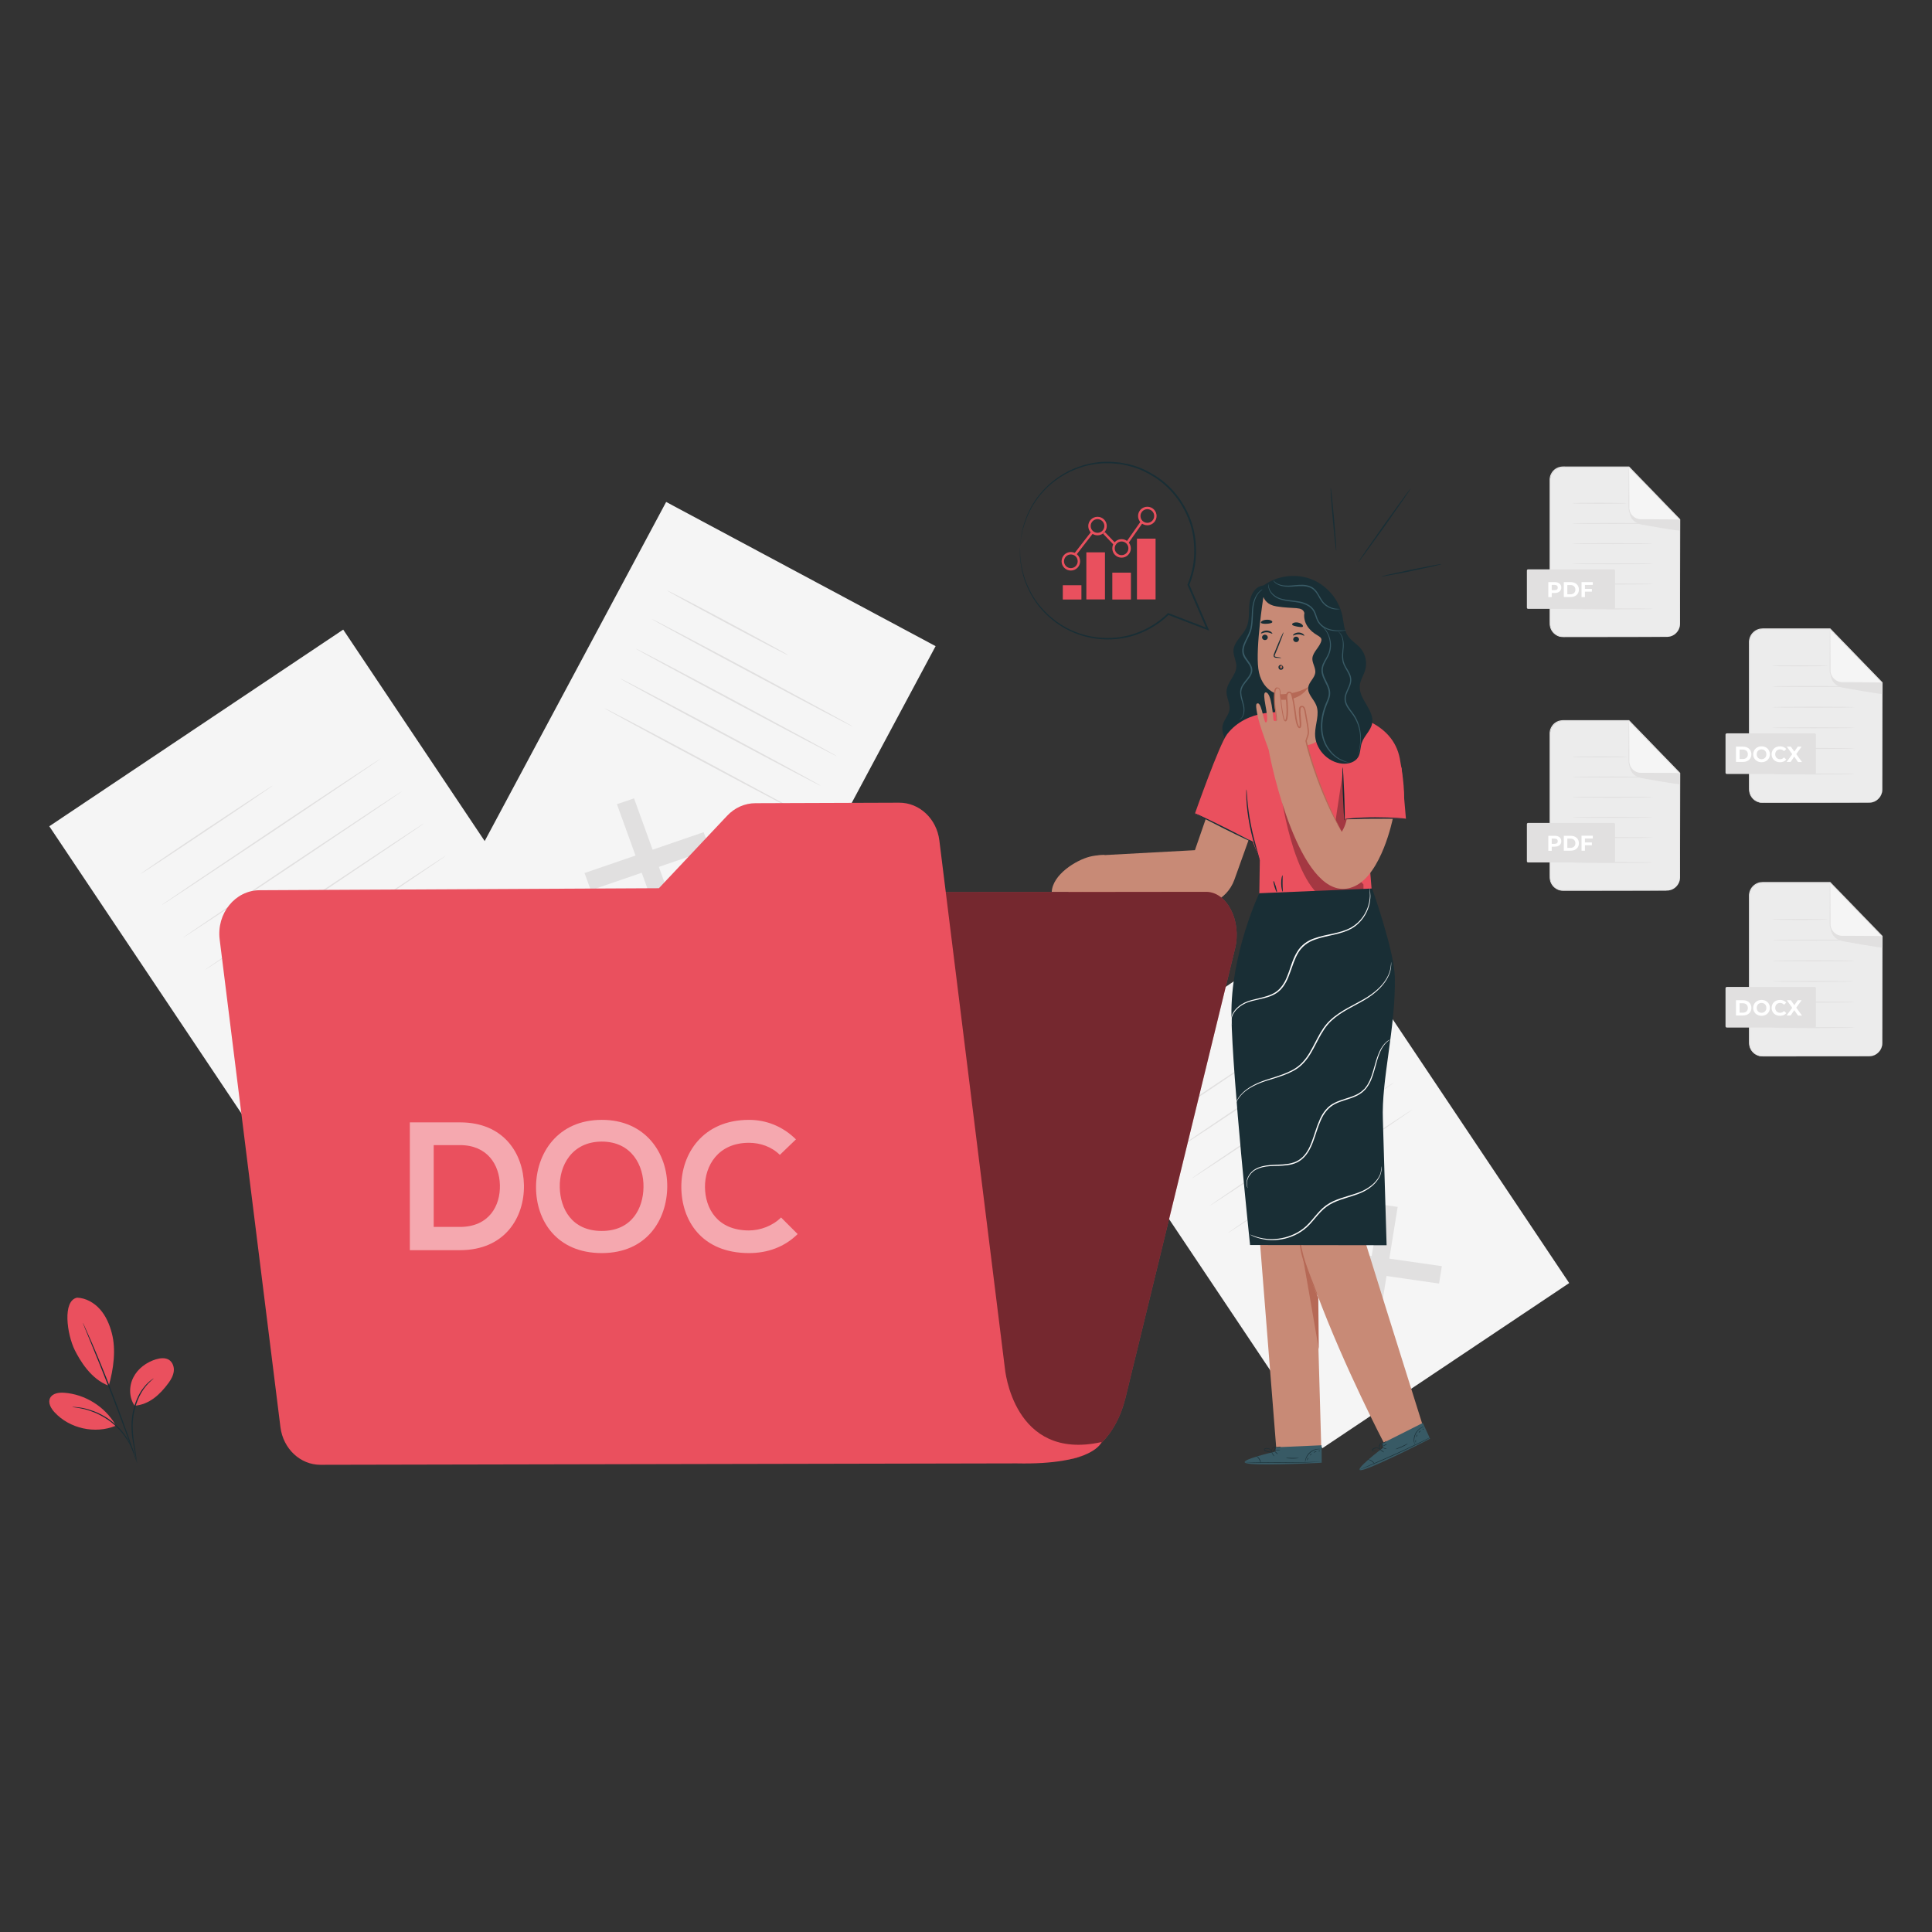 <?xml version="1.0" encoding="utf-8"?>
<!-- Generator: Adobe Illustrator 26.0.3, SVG Export Plug-In . SVG Version: 6.00 Build 0)  -->
<svg version="1.1" id="Camada_1" xmlns="http://www.w3.org/2000/svg" xmlns:xlink="http://www.w3.org/1999/xlink" x="0px" y="0px"
	 viewBox="0 0 1920 1920" style="enable-background:new 0 0 1920 1920;" xml:space="preserve">
<rect x="0" y="0" width="1920" height="1920" fill="#333333" stroke="none"/>
<style type="text/css">
	.st0{fill:#ECECEC;}
	.st1{fill:#F5F5F5;}
	.st2{fill:#E1E0E0;}
	.st3{fill:#FFFFFF;}
	.st4{fill:#E9505E;}
	.st5{fill:none;stroke:#FFFFFF;stroke-miterlimit:10;}
	.st6{fill:#EA505E;}
	.st7{fill:#192E35;}
	.st8{fill:#385A65;}
	.st9{fill:#C88A76;}
	.st10{fill:#B66956;}
	.st11{opacity:0.3;}
	.st12{fill:#FBFBFB;}
	.st13{opacity:0.5;}
</style>
<g>
	<g>
		<g>
			<g>
				<g>
					<g>
						<g>
							<g>
								<g>
									<g>
										<path class="st0" d="M1857.4,797.7l-105.7,0c-7.3,0-13.2-5.9-13.2-13.2l0-146.2c0-7.3,5.9-13.2,13.2-13.2l67,0l51.9,53.5
											l0,106C1870.6,791.7,1864.7,797.7,1857.4,797.7z"/>
									</g>
								</g>
							</g>
						</g>
					</g>
					<g>
						<g>
							<g>
								<g>
									<g>
										<path class="st1" d="M1818.8,625v41.2c0,6.8,5.5,12.3,12.3,12.3l39.6,0L1818.8,625z"/>
									</g>
								</g>
							</g>
						</g>
					</g>
					<g>
						<g>
							<g>
								<g>
									<g>
										<path class="st2" d="M1819.3,669.8c0,0-0.5,10,10.8,13.3c0.4,0.1,0.9,0.2,1.3,0.3c5.2,0.9,39.2,7,39.2,6.2
											c0-0.8,0-11.1,0-11.1l-39.6,0C1831,678.4,1821.2,678.1,1819.3,669.8z"/>
									</g>
								</g>
							</g>
						</g>
					</g>
				</g>
			</g>
			<g>
				<g>
					<g>
						<g>
							<g>
								<g>
									<path class="st2" d="M1857.4,797.7c0-0.1,0.8,0,2.3-0.3c1.5-0.3,3.7-0.9,6-2.8c2.2-1.8,4.5-5,4.7-9.3c0.1-4.3,0-9.2,0-14.7
										c0-22.1-0.1-53.8-0.2-92.1l0.1,0.3c-15.7-16.2-33.2-34.2-51.9-53.4l0.3,0.1c-12.4,0-25.4,0-38.7,0c-6.7,0-13.4,0-20.2,0
										c-1.7,0-3.4,0-5.1,0c-1.7,0-3.5-0.1-5.1,0.2c-3.3,0.5-6.3,2.4-8.3,5.2c-1.4,1.9-2.2,4.2-2.3,6.5c-0.1,2.3,0,4.8,0,7.2
										c0,4.8,0,9.5,0,14.3c0,9.4,0,18.7,0,27.9c0,18.3,0,35.9,0,52.7c0,8.4,0,16.6,0,24.5c0,4,0,7.9,0,11.8c0,1.9,0,3.8,0,5.7
										c0,1.9-0.1,3.8,0.2,5.6c0.7,3.6,3,6.7,6,8.5c1.5,0.9,3.2,1.5,4.9,1.7c1.7,0.2,3.5,0.1,5.2,0.1c6.9,0,13.6,0,19.9,0
										c25.4,0.1,45.9,0.1,60.2,0.1c7.1,0,12.6,0.1,16.4,0.1c1.9,0,3.3,0,4.3,0C1856.9,797.6,1857.4,797.7,1857.4,797.7
										s-0.5,0-1.4,0c-1,0-2.4,0-4.3,0c-3.8,0-9.3,0-16.4,0.1c-14.2,0-34.8,0.1-60.2,0.1c-6.4,0-13,0-19.9,0
										c-1.7,0-3.5,0.1-5.3-0.1c-1.8-0.2-3.6-0.9-5.2-1.8c-3.2-1.9-5.6-5.2-6.3-9c-0.4-1.9-0.2-3.8-0.3-5.7c0-1.9,0-3.8,0-5.7
										c0-3.9,0-7.8,0-11.8c0-8,0-16.1,0-24.5c0-16.8,0-34.4,0-52.7c0-9.1,0-18.4,0-27.9c0-4.7,0-9.5,0-14.3c0-2.4,0-4.8,0-7.2
										c0.2-2.5,1-4.9,2.5-7c2.1-2.9,5.4-5,8.9-5.5c1.8-0.3,3.5-0.2,5.2-0.2c1.7,0,3.4,0,5.1,0c6.8,0,13.6,0,20.2,0
										c13.3,0,26.2,0,38.7,0h0.2l0.1,0.1c18.7,19.3,36.1,37.3,51.8,53.5l0.1,0.1l0,0.2c-0.1,38.3-0.1,70-0.2,92.1
										c0,5.5,0,10.5-0.1,14.8c-0.3,4.4-2.6,7.6-4.9,9.5c-2.3,1.9-4.6,2.5-6.1,2.7c-0.8,0.1-1.3,0.2-1.7,0.2
										C1857.6,797.7,1857.4,797.7,1857.4,797.7z"/>
								</g>
							</g>
						</g>
					</g>
				</g>
			</g>
			<g>
				<g>
					<g>
						<g>
							<g>
								<g>
									<path class="st2" d="M1870.6,678.4c0,0-0.3,0.1-1,0.1c-0.8,0-1.7,0.1-2.9,0.1c-2.7,0-6.3,0.1-10.7,0.1
										c-4.6,0-9.9,0.1-15.9,0.1c-3,0-6.1,0-9.4,0c-3.4-0.1-6.8-1.6-9.2-4.3c-1.2-1.3-2.1-2.9-2.6-4.6c-0.6-1.6-0.6-3.5-0.6-5
										c0-3.3,0-6.4,0-9.4c0-6,0.1-11.3,0.1-15.9c0.1-4.4,0.1-8.1,0.1-10.7c0-1.2,0.1-2.1,0.1-2.9c0-0.7,0.1-1,0.1-1
										c0,0,0.1,0.3,0.1,1c0,0.8,0.1,1.7,0.1,2.9c0,2.7,0.1,6.3,0.1,10.7c0,4.6,0.1,9.9,0.1,15.9c0,3,0,6.1,0,9.4
										c-0.2,3.2,0.7,6.5,3,9c2.2,2.5,5.4,4,8.5,4c3.2,0,6.4,0,9.4,0c6,0,11.3,0.1,15.9,0.1c4.4,0.1,8.1,0.1,10.7,0.1
										c1.2,0,2.1,0.1,2.9,0.1C1870.3,678.4,1870.6,678.4,1870.6,678.4z"/>
								</g>
							</g>
						</g>
					</g>
				</g>
			</g>
		</g>
		<g>
			<g>
				<path class="st2" d="M1816.8,661.7c0,0.3-12.5,0.5-27.9,0.5c-15.4,0-27.9-0.2-27.9-0.5c0-0.3,12.5-0.5,27.9-0.5
					C1804.3,661.3,1816.8,661.5,1816.8,661.7z"/>
			</g>
		</g>
		<g>
			<g>
				<path class="st2" d="M1843.2,682.2c0,0.3-18.4,0.5-41.1,0.5c-22.7,0-41.1-0.2-41.1-0.5c0-0.3,18.4-0.5,41.1-0.5
					C1824.8,681.8,1843.2,682,1843.2,682.2z"/>
			</g>
		</g>
		<g>
			<g>
				<path class="st2" d="M1843.2,702.8c0,0.3-18.4,0.5-41.1,0.5c-22.7,0-41.1-0.2-41.1-0.5s18.4-0.5,41.1-0.5
					C1824.8,702.3,1843.2,702.5,1843.2,702.8z"/>
			</g>
		</g>
		<g>
			<g>
				<path class="st2" d="M1843.2,723.3c0,0.3-18.4,0.5-41.1,0.5c-22.7,0-41.1-0.2-41.1-0.5c0-0.3,18.4-0.5,41.1-0.5
					C1824.8,722.8,1843.2,723,1843.2,723.3z"/>
			</g>
		</g>
		<g>
			<g>
				<path class="st2" d="M1843.2,743.8c0,0.3-18.4,0.5-41.1,0.5c-22.7,0-41.1-0.2-41.1-0.5c0-0.3,18.4-0.5,41.1-0.5
					C1824.8,743.4,1843.2,743.6,1843.2,743.8z"/>
			</g>
		</g>
		<g>
			<g>
				<path class="st2" d="M1843.2,769.2c0,0.3-18.4,0.5-41.1,0.5c-22.7,0-41.1-0.2-41.1-0.5c0-0.3,18.4-0.5,41.1-0.5
					C1824.8,768.7,1843.2,768.9,1843.2,769.2z"/>
			</g>
		</g>
		<g>
			<path class="st2" d="M1803.3,769.2l-87.2,0c-0.7,0-1.3-0.6-1.3-1.3l0-37.8c0-0.7,0.6-1.3,1.3-1.3l87.2,0c0.7,0,1.3,0.6,1.3,1.3
				v37.8C1804.6,768.6,1804,769.2,1803.3,769.2z"/>
		</g>
		<g>
			<path class="st3" d="M1725.2,742h6.9c5,0,8.4,3,8.4,7.6s-3.4,7.6-8.4,7.6h-6.9V742z M1732,754.3c3,0,5-1.8,5-4.7
				c0-2.9-2-4.7-5-4.7h-3.2v9.4H1732z"/>
			<path class="st3" d="M1742.3,749.6c0-4.5,3.5-7.9,8.3-7.9c4.8,0,8.3,3.3,8.3,7.9c0,4.5-3.5,7.9-8.3,7.9
				C1745.8,757.5,1742.3,754.1,1742.3,749.6z M1755.4,749.6c0-2.9-2-4.9-4.8-4.9s-4.8,2-4.8,4.9c0,2.9,2,4.9,4.8,4.9
				S1755.4,752.5,1755.4,749.6z"/>
			<path class="st3" d="M1760.6,749.6c0-4.6,3.5-7.9,8.3-7.9c2.6,0,4.8,1,6.3,2.7l-2.3,2.1c-1-1.2-2.3-1.8-3.8-1.8
				c-2.9,0-4.9,2-4.9,4.9c0,2.9,2,4.9,4.9,4.9c1.5,0,2.8-0.6,3.8-1.8l2.3,2.1c-1.4,1.8-3.6,2.7-6.3,2.7
				C1764.1,757.5,1760.6,754.2,1760.6,749.6z"/>
			<path class="st3" d="M1786.8,757.2l-3.7-5.3l-3.6,5.3h-4l5.6-7.7l-5.4-7.5h4l3.5,4.9l3.4-4.9h3.8l-5.3,7.4l5.7,7.9H1786.8z"/>
		</g>
	</g>
	<g>
		<g>
			<g>
				<g>
					<g>
						<g>
							<g>
								<g>
									<g>
										<path class="st0" d="M1656.6,632.9l-103.2,0c-7.1,0-12.9-5.8-12.9-12.9l0-142.9c0-7.1,5.8-12.9,12.9-12.9l65.5,0
											l50.7,52.2l0,103.5C1669.5,627.2,1663.7,632.9,1656.6,632.9z"/>
									</g>
								</g>
							</g>
						</g>
					</g>
					<g>
						<g>
							<g>
								<g>
									<g>
										<path class="st1" d="M1618.9,464.3l0,40.2c0,6.6,5.4,12,12,12l38.7,0L1618.9,464.3z"/>
									</g>
								</g>
							</g>
						</g>
					</g>
					<g>
						<g>
							<g>
								<g>
									<g>
										<path class="st2" d="M1619.4,508c0,0-0.5,9.8,10.6,13c0.4,0.1,0.8,0.2,1.3,0.3c5,0.9,38.3,6.8,38.3,6c0-0.8,0-10.8,0-10.8
											l-38.7,0C1630.9,516.5,1621.2,516.1,1619.4,508z"/>
									</g>
								</g>
							</g>
						</g>
					</g>
				</g>
			</g>
			<g>
				<g>
					<g>
						<g>
							<g>
								<g>
									<path class="st2" d="M1656.6,632.9c0-0.1,0.8,0,2.2-0.3c1.4-0.3,3.6-0.9,5.9-2.7c2.2-1.8,4.4-4.9,4.6-9.1
										c0.1-4.2,0-9,0-14.4c0-21.6-0.1-52.6-0.2-90l0.1,0.3c-15.3-15.8-32.4-33.4-50.7-52.2l0.3,0.1c-12.1,0-24.8,0-37.8,0
										c-6.5,0-13.1,0-19.8,0c-1.7,0-3.3,0-5,0c-1.7,0-3.4-0.1-5,0.2c-3.2,0.5-6.2,2.4-8.1,5c-1.3,1.9-2.1,4.1-2.3,6.3
										c-0.1,2.3,0,4.7,0,7c0,4.7,0,9.3,0,13.9c0,9.2,0,18.3,0,27.2c0,17.9,0,35.1,0,51.5c0,8.2,0,16.2,0,24c0,3.9,0,7.7,0,11.5
										c0,1.9,0,3.8,0,5.6c0,1.9-0.1,3.7,0.2,5.4c0.7,3.5,2.9,6.5,5.8,8.3c1.5,0.9,3.1,1.5,4.8,1.7c1.6,0.2,3.4,0.1,5.1,0.1
										c6.8,0,13.3,0,19.5,0c24.8,0.1,44.9,0.1,58.8,0.1c6.9,0,12.3,0.1,16,0.1c1.8,0,3.2,0,4.2,0
										C1656.1,632.9,1656.6,632.9,1656.6,632.9s-0.5,0-1.4,0c-1,0-2.3,0-4.2,0c-3.7,0-9.1,0-16,0.1c-13.9,0-34,0.1-58.8,0.1
										c-6.2,0-12.7,0-19.5,0c-1.7,0-3.4,0.1-5.2-0.1c-1.8-0.2-3.5-0.8-5-1.8c-3.1-1.8-5.5-5.1-6.2-8.8c-0.4-1.9-0.2-3.7-0.3-5.6
										c0-1.9,0-3.7,0-5.6c0-3.8,0-7.6,0-11.5c0-7.8,0-15.8,0-24c0-16.4,0-33.6,0-51.5c0-8.9,0-18,0-27.2c0-4.6,0-9.3,0-13.9
										c0-2.4,0-4.7,0-7.1c0.1-2.4,1-4.8,2.4-6.8c2-2.9,5.2-4.9,8.7-5.4c1.7-0.3,3.4-0.2,5.1-0.2c1.7,0,3.3,0,5,0
										c6.7,0,13.3,0,19.8,0c13,0,25.6,0,37.8,0l0.2,0l0.1,0.1c18.2,18.8,35.3,36.5,50.6,52.3l0.1,0.1l0,0.2
										c-0.1,37.4-0.1,68.3-0.2,90c0,5.4,0,10.2-0.1,14.4c-0.3,4.3-2.6,7.5-4.8,9.3c-2.3,1.8-4.5,2.4-6,2.7
										c-0.7,0.1-1.3,0.2-1.7,0.2C1656.8,632.9,1656.6,632.9,1656.6,632.9z"/>
								</g>
							</g>
						</g>
					</g>
				</g>
			</g>
			<g>
				<g>
					<g>
						<g>
							<g>
								<g>
									<path class="st2" d="M1669.5,516.5c0,0-0.3,0.1-1,0.1c-0.8,0-1.7,0.1-2.8,0.1c-2.6,0-6.1,0.1-10.5,0.1
										c-4.5,0-9.7,0.1-15.5,0.1c-2.9,0-6,0-9.2,0c-3.3-0.1-6.7-1.6-9-4.2c-1.2-1.3-2-2.9-2.5-4.5c-0.5-1.6-0.6-3.4-0.6-4.9
										c0-3.2,0-6.2,0-9.2c0-5.8,0.1-11.1,0.1-15.5c0.1-4.3,0.1-7.9,0.1-10.5c0-1.2,0.1-2.1,0.1-2.8c0-0.7,0.1-1,0.1-1
										c0,0,0.1,0.3,0.1,1c0,0.8,0.1,1.7,0.1,2.8c0,2.6,0.1,6.1,0.1,10.5c0,4.5,0.1,9.7,0.1,15.5c0,2.9,0,6,0,9.2
										c-0.2,3.1,0.7,6.4,2.9,8.8c2.1,2.5,5.3,3.9,8.3,3.9c3.2,0,6.2,0,9.2,0c5.8,0,11.1,0.1,15.5,0.1c4.3,0.1,7.9,0.1,10.5,0.1
										c1.2,0,2.1,0.1,2.8,0.1C1669.2,516.4,1669.5,516.4,1669.5,516.5z"/>
								</g>
							</g>
						</g>
					</g>
				</g>
			</g>
		</g>
		<g>
			<g>
				<path class="st2" d="M1616.9,500.1c0,0.3-12.2,0.5-27.2,0.5c-15,0-27.2-0.2-27.2-0.5c0-0.3,12.2-0.5,27.2-0.5
					C1604.7,499.7,1616.9,499.9,1616.9,500.1z"/>
			</g>
		</g>
		<g>
			<g>
				<path class="st2" d="M1642.7,520.2c0,0.3-18,0.5-40.1,0.5c-22.2,0-40.1-0.2-40.1-0.5c0-0.3,18-0.5,40.1-0.5
					C1624.8,519.7,1642.7,519.9,1642.7,520.2z"/>
			</g>
		</g>
		<g>
			<g>
				<path class="st2" d="M1642.7,540.2c0,0.3-18,0.5-40.1,0.5c-22.2,0-40.1-0.2-40.1-0.5s18-0.5,40.1-0.5
					C1624.8,539.8,1642.7,540,1642.7,540.2z"/>
			</g>
		</g>
		<g>
			<g>
				<path class="st2" d="M1642.7,560.3c0,0.3-18,0.5-40.1,0.5c-22.2,0-40.1-0.2-40.1-0.5c0-0.3,18-0.5,40.1-0.5
					C1624.8,559.8,1642.7,560,1642.7,560.3z"/>
			</g>
		</g>
		<g>
			<g>
				<path class="st2" d="M1642.7,580.4c0,0.3-18,0.5-40.1,0.5c-22.2,0-40.1-0.2-40.1-0.5c0-0.3,18-0.5,40.1-0.5
					C1624.8,579.9,1642.7,580.1,1642.7,580.4z"/>
			</g>
		</g>
		<g>
			<g>
				<path class="st2" d="M1642.7,605.1c0,0.3-18,0.5-40.1,0.5c-22.2,0-40.1-0.2-40.1-0.5s18-0.5,40.1-0.5
					C1624.8,604.6,1642.7,604.8,1642.7,605.1z"/>
			</g>
		</g>
		<g>
			<path class="st2" d="M1603.8,605.1h-85.2c-0.7,0-1.2-0.6-1.2-1.2l0-36.9c0-0.7,0.6-1.2,1.2-1.2h85.2c0.7,0,1.2,0.6,1.2,1.2v36.9
				C1605,604.5,1604.5,605.1,1603.8,605.1z"/>
		</g>
		<g>
			<path class="st3" d="M1551.6,583.9c0,3.3-2.5,5.4-6.5,5.4h-3v4.1h-3.4v-14.9h6.4C1549.1,578.5,1551.6,580.6,1551.6,583.9z
				 M1548.1,583.9c0-1.6-1.1-2.6-3.2-2.6h-2.8v5.2h2.8C1547.1,586.5,1548.1,585.6,1548.1,583.9z"/>
			<path class="st3" d="M1554.1,578.5h6.8c4.9,0,8.2,2.9,8.2,7.4c0,4.5-3.3,7.4-8.2,7.4h-6.8V578.5z M1560.7,590.6
				c3,0,4.9-1.8,4.9-4.6c0-2.8-1.9-4.6-4.9-4.6h-3.1v9.2H1560.7z"/>
			<path class="st3" d="M1575.1,581.3v3.9h6.9v2.8h-6.9v5.4h-3.4v-14.9h11.2v2.8H1575.1z"/>
		</g>
	</g>
	<g>
		<g>
			<g>
				<g>
					<g>
						<g>
							<g>
								<g>
									<g>
										<path class="st0" d="M1857.4,1049.7l-105.7,0c-7.3,0-13.2-5.9-13.2-13.2l0-146.2c0-7.3,5.9-13.2,13.2-13.2l67,0l51.9,53.5
											l0,106C1870.6,1043.8,1864.7,1049.7,1857.4,1049.7z"/>
									</g>
								</g>
							</g>
						</g>
					</g>
					<g>
						<g>
							<g>
								<g>
									<g>
										<path class="st1" d="M1818.8,877v41.2c0,6.8,5.5,12.3,12.3,12.3l39.6,0L1818.8,877z"/>
									</g>
								</g>
							</g>
						</g>
					</g>
					<g>
						<g>
							<g>
								<g>
									<g>
										<path class="st2" d="M1819.3,921.8c0,0-0.5,10,10.8,13.3c0.4,0.1,0.9,0.2,1.3,0.3c5.2,0.9,39.2,7,39.2,6.2
											c0-0.8,0-11.1,0-11.1l-39.6,0C1831,930.5,1821.2,930.1,1819.3,921.8z"/>
									</g>
								</g>
							</g>
						</g>
					</g>
				</g>
			</g>
			<g>
				<g>
					<g>
						<g>
							<g>
								<g>
									<path class="st2" d="M1857.4,1049.7c0-0.1,0.8,0,2.3-0.3c1.5-0.3,3.7-0.9,6-2.8c2.2-1.8,4.5-5,4.7-9.3
										c0.1-4.3,0-9.2,0-14.7c0-22.1-0.1-53.8-0.2-92.1l0.1,0.3c-15.7-16.2-33.2-34.2-51.9-53.4l0.3,0.1c-12.4,0-25.4,0-38.7,0
										c-6.7,0-13.4,0-20.2,0c-1.7,0-3.4,0-5.1,0c-1.7,0-3.5-0.1-5.1,0.2c-3.3,0.5-6.3,2.4-8.3,5.2c-1.4,1.9-2.2,4.2-2.3,6.5
										c-0.1,2.3,0,4.8,0,7.2c0,4.8,0,9.5,0,14.3c0,9.4,0,18.7,0,27.9c0,18.3,0,35.9,0,52.7c0,8.4,0,16.6,0,24.5c0,4,0,7.9,0,11.8
										c0,1.9,0,3.8,0,5.7c0,1.9-0.1,3.8,0.2,5.6c0.7,3.6,3,6.7,6,8.5c1.5,0.9,3.2,1.5,4.9,1.7c1.7,0.2,3.5,0.1,5.2,0.1
										c6.9,0,13.6,0,19.9,0c25.4,0.1,45.9,0.1,60.2,0.1c7.1,0,12.6,0.1,16.4,0.1c1.9,0,3.3,0,4.3,0
										C1856.9,1049.7,1857.4,1049.7,1857.4,1049.7s-0.5,0-1.4,0c-1,0-2.4,0-4.3,0c-3.8,0-9.3,0-16.4,0.1
										c-14.2,0-34.8,0.1-60.2,0.1c-6.4,0-13,0-19.9,0c-1.7,0-3.5,0.1-5.3-0.1c-1.8-0.2-3.6-0.9-5.2-1.8c-3.2-1.9-5.6-5.2-6.3-9
										c-0.4-1.9-0.2-3.8-0.3-5.7c0-1.9,0-3.8,0-5.7c0-3.9,0-7.8,0-11.8c0-8,0-16.1,0-24.5c0-16.8,0-34.4,0-52.7
										c0-9.1,0-18.4,0-27.9c0-4.7,0-9.5,0-14.3c0-2.4,0-4.8,0-7.2c0.2-2.5,1-4.9,2.5-7c2.1-2.9,5.4-5,8.9-5.5
										c1.8-0.3,3.5-0.2,5.2-0.2c1.7,0,3.4,0,5.1,0c6.8,0,13.6,0,20.2,0c13.3,0,26.2,0,38.7,0h0.2l0.1,0.1
										c18.7,19.3,36.1,37.3,51.8,53.5l0.1,0.1l0,0.2c-0.1,38.3-0.1,70-0.2,92.1c0,5.5,0,10.5-0.1,14.8c-0.3,4.4-2.6,7.6-4.9,9.5
										c-2.3,1.9-4.6,2.5-6.1,2.7c-0.8,0.1-1.3,0.2-1.7,0.2C1857.6,1049.7,1857.4,1049.7,1857.4,1049.7z"/>
								</g>
							</g>
						</g>
					</g>
				</g>
			</g>
			<g>
				<g>
					<g>
						<g>
							<g>
								<g>
									<path class="st2" d="M1870.6,930.5c0,0-0.3,0.1-1,0.1c-0.8,0-1.7,0.1-2.9,0.1c-2.7,0-6.3,0.1-10.7,0.1
										c-4.6,0-9.9,0.1-15.9,0.1c-3,0-6.1,0-9.4,0c-3.4-0.1-6.8-1.6-9.2-4.3c-1.2-1.3-2.1-2.9-2.6-4.6c-0.6-1.6-0.6-3.5-0.6-5
										c0-3.3,0-6.4,0-9.4c0-6,0.1-11.3,0.1-15.9c0.1-4.4,0.1-8.1,0.1-10.7c0-1.2,0.1-2.1,0.1-2.9c0-0.7,0.1-1,0.1-1
										c0,0,0.1,0.3,0.1,1c0,0.8,0.1,1.7,0.1,2.9c0,2.7,0.1,6.3,0.1,10.7c0,4.6,0.1,9.9,0.1,15.9c0,3,0,6.1,0,9.4
										c-0.2,3.2,0.7,6.5,3,9c2.2,2.5,5.4,4,8.5,4c3.2,0,6.4,0,9.4,0c6,0,11.3,0.1,15.9,0.1c4.4,0.1,8.1,0.1,10.7,0.1
										c1.2,0,2.1,0.1,2.9,0.1C1870.3,930.4,1870.6,930.4,1870.6,930.5z"/>
								</g>
							</g>
						</g>
					</g>
				</g>
			</g>
		</g>
		<g>
			<g>
				<path class="st2" d="M1816.8,913.7c0,0.3-12.5,0.5-27.9,0.5c-15.4,0-27.9-0.2-27.9-0.5c0-0.3,12.5-0.5,27.9-0.5
					C1804.3,913.3,1816.8,913.5,1816.8,913.7z"/>
			</g>
		</g>
		<g>
			<g>
				<path class="st2" d="M1843.2,934.3c0,0.3-18.4,0.5-41.1,0.5c-22.7,0-41.1-0.2-41.1-0.5c0-0.3,18.4-0.5,41.1-0.5
					C1824.8,933.8,1843.2,934,1843.2,934.3z"/>
			</g>
		</g>
		<g>
			<g>
				<path class="st2" d="M1843.2,954.8c0,0.3-18.4,0.5-41.1,0.5c-22.7,0-41.1-0.2-41.1-0.5s18.4-0.5,41.1-0.5
					C1824.8,954.3,1843.2,954.5,1843.2,954.8z"/>
			</g>
		</g>
		<g>
			<g>
				<path class="st2" d="M1843.2,975.3c0,0.3-18.4,0.5-41.1,0.5c-22.7,0-41.1-0.2-41.1-0.5c0-0.3,18.4-0.5,41.1-0.5
					C1824.8,974.9,1843.2,975.1,1843.2,975.3z"/>
			</g>
		</g>
		<g>
			<g>
				<path class="st2" d="M1843.2,995.9c0,0.3-18.4,0.5-41.1,0.5c-22.7,0-41.1-0.2-41.1-0.5c0-0.3,18.4-0.5,41.1-0.5
					C1824.8,995.4,1843.2,995.6,1843.2,995.9z"/>
			</g>
		</g>
		<g>
			<g>
				<path class="st2" d="M1843.2,1021.2c0,0.3-18.4,0.5-41.1,0.5c-22.7,0-41.1-0.2-41.1-0.5c0-0.3,18.4-0.5,41.1-0.5
					C1824.8,1020.7,1843.2,1020.9,1843.2,1021.2z"/>
			</g>
		</g>
		<g>
			<path class="st2" d="M1803.3,1021.2l-87.2,0c-0.7,0-1.3-0.6-1.3-1.3l0-37.8c0-0.7,0.6-1.3,1.3-1.3l87.2,0c0.7,0,1.3,0.6,1.3,1.3
				v37.8C1804.6,1020.6,1804,1021.2,1803.3,1021.2z"/>
		</g>
		<g>
			<path class="st3" d="M1725.2,994h6.9c5,0,8.4,3,8.4,7.6c0,4.6-3.4,7.6-8.4,7.6h-6.9V994z M1732,1006.4c3,0,5-1.8,5-4.7
				c0-2.9-2-4.7-5-4.7h-3.2v9.4H1732z"/>
			<path class="st3" d="M1742.3,1001.6c0-4.5,3.5-7.9,8.3-7.9c4.8,0,8.3,3.3,8.3,7.9c0,4.5-3.5,7.9-8.3,7.9
				C1745.8,1009.5,1742.3,1006.2,1742.3,1001.6z M1755.4,1001.6c0-2.9-2-4.9-4.8-4.9s-4.8,2-4.8,4.9c0,2.9,2,4.9,4.8,4.9
				S1755.4,1004.5,1755.4,1001.6z"/>
			<path class="st3" d="M1760.6,1001.6c0-4.6,3.5-7.9,8.3-7.9c2.6,0,4.8,1,6.3,2.7l-2.3,2.1c-1-1.2-2.3-1.8-3.8-1.8
				c-2.9,0-4.9,2-4.9,4.9c0,2.9,2,4.9,4.9,4.9c1.5,0,2.8-0.6,3.8-1.8l2.3,2.1c-1.4,1.8-3.6,2.7-6.3,2.7
				C1764.1,1009.5,1760.6,1006.2,1760.6,1001.6z"/>
			<path class="st3" d="M1786.8,1009.2l-3.7-5.3l-3.6,5.3h-4l5.6-7.7l-5.4-7.5h4l3.5,4.9l3.4-4.9h3.8l-5.3,7.4l5.7,7.9H1786.8z"/>
		</g>
	</g>
	<g>
		<g>
			<g>
				<g>
					<g>
						<g>
							<g>
								<g>
									<g>
										<path class="st0" d="M1656.6,885l-103.2,0c-7.1,0-12.9-5.8-12.9-12.9l0-142.9c0-7.1,5.8-12.9,12.9-12.9l65.5,0l50.7,52.2
											l0,103.5C1669.5,879.2,1663.7,885,1656.6,885z"/>
									</g>
								</g>
							</g>
						</g>
					</g>
					<g>
						<g>
							<g>
								<g>
									<g>
										<path class="st1" d="M1618.9,716.3l0,40.2c0,6.6,5.4,12,12,12l38.7,0L1618.9,716.3z"/>
									</g>
								</g>
							</g>
						</g>
					</g>
					<g>
						<g>
							<g>
								<g>
									<g>
										<path class="st2" d="M1619.4,760c0,0-0.5,9.8,10.6,13c0.4,0.1,0.8,0.2,1.3,0.3c5,0.9,38.3,6.8,38.3,6c0-0.8,0-10.8,0-10.8
											l-38.7,0C1630.9,768.5,1621.2,768.2,1619.4,760z"/>
									</g>
								</g>
							</g>
						</g>
					</g>
				</g>
			</g>
			<g>
				<g>
					<g>
						<g>
							<g>
								<g>
									<path class="st2" d="M1656.6,885c0-0.1,0.8,0,2.2-0.3c1.4-0.3,3.6-0.9,5.9-2.7c2.2-1.8,4.4-4.9,4.6-9.1c0.1-4.2,0-9,0-14.4
										c0-21.6-0.1-52.6-0.2-90l0.1,0.3c-15.3-15.8-32.4-33.4-50.7-52.2l0.3,0.1c-12.1,0-24.8,0-37.8,0c-6.5,0-13.1,0-19.8,0
										c-1.7,0-3.3,0-5,0c-1.7,0-3.4-0.1-5,0.2c-3.2,0.5-6.2,2.4-8.1,5c-1.3,1.9-2.1,4.1-2.3,6.3c-0.1,2.3,0,4.7,0,7
										c0,4.7,0,9.3,0,13.9c0,9.2,0,18.3,0,27.2c0,17.9,0,35.1,0,51.5c0,8.2,0,16.2,0,24c0,3.9,0,7.7,0,11.5c0,1.9,0,3.8,0,5.6
										c0,1.9-0.1,3.7,0.2,5.4c0.7,3.5,2.9,6.5,5.8,8.3c1.5,0.9,3.1,1.5,4.8,1.7c1.6,0.2,3.4,0.1,5.1,0.1c6.8,0,13.3,0,19.5,0
										c24.8,0.1,44.9,0.1,58.8,0.1c6.9,0,12.3,0.1,16,0.1c1.8,0,3.2,0,4.2,0C1656.1,884.9,1656.6,885,1656.6,885s-0.5,0-1.4,0
										c-1,0-2.3,0-4.2,0c-3.7,0-9.1,0-16,0.1c-13.9,0-34,0.1-58.8,0.1c-6.2,0-12.7,0-19.5,0c-1.7,0-3.4,0.1-5.2-0.1
										c-1.8-0.2-3.5-0.8-5-1.8c-3.1-1.8-5.5-5.1-6.2-8.8c-0.4-1.9-0.2-3.7-0.3-5.6c0-1.9,0-3.7,0-5.6c0-3.8,0-7.6,0-11.5
										c0-7.8,0-15.8,0-24c0-16.4,0-33.6,0-51.5c0-8.9,0-18,0-27.2c0-4.6,0-9.3,0-13.9c0-2.4,0-4.7,0-7.1c0.1-2.4,1-4.8,2.4-6.8
										c2-2.9,5.2-4.9,8.7-5.4c1.7-0.3,3.4-0.2,5.1-0.2c1.7,0,3.3,0,5,0c6.7,0,13.3,0,19.8,0c13,0,25.6,0,37.8,0l0.2,0l0.1,0.1
										c18.2,18.8,35.3,36.5,50.6,52.3l0.1,0.1l0,0.2c-0.1,37.4-0.1,68.3-0.2,90c0,5.4,0,10.2-0.1,14.4c-0.3,4.3-2.6,7.5-4.8,9.3
										c-2.3,1.8-4.5,2.4-6,2.7c-0.7,0.1-1.3,0.2-1.7,0.2C1656.8,885,1656.6,885,1656.6,885z"/>
								</g>
							</g>
						</g>
					</g>
				</g>
			</g>
			<g>
				<g>
					<g>
						<g>
							<g>
								<g>
									<path class="st2" d="M1669.5,768.5c0,0-0.3,0.1-1,0.1c-0.8,0-1.7,0.1-2.8,0.1c-2.6,0-6.1,0.1-10.5,0.1
										c-4.5,0-9.7,0.1-15.5,0.1c-2.9,0-6,0-9.2,0c-3.3-0.1-6.7-1.6-9-4.2c-1.2-1.3-2-2.9-2.5-4.5c-0.5-1.6-0.6-3.4-0.6-4.9
										c0-3.2,0-6.2,0-9.2c0-5.8,0.1-11.1,0.1-15.5c0.1-4.3,0.1-7.9,0.1-10.5c0-1.2,0.1-2.1,0.1-2.8c0-0.7,0.1-1,0.1-1
										c0,0,0.1,0.3,0.1,1c0,0.8,0.1,1.7,0.1,2.8c0,2.6,0.1,6.1,0.1,10.5c0,4.5,0.1,9.7,0.1,15.5c0,2.9,0,6,0,9.2
										c-0.2,3.1,0.7,6.4,2.9,8.8c2.1,2.5,5.3,3.9,8.3,3.9c3.2,0,6.2,0,9.2,0c5.8,0,11.1,0.1,15.5,0.1c4.3,0.1,7.9,0.1,10.5,0.1
										c1.2,0,2.1,0.1,2.8,0.1C1669.2,768.4,1669.5,768.5,1669.5,768.5z"/>
								</g>
							</g>
						</g>
					</g>
				</g>
			</g>
		</g>
		<g>
			<g>
				<path class="st2" d="M1616.9,752.2c0,0.3-12.2,0.5-27.2,0.5c-15,0-27.2-0.2-27.2-0.5c0-0.3,12.2-0.5,27.2-0.5
					C1604.7,751.7,1616.9,751.9,1616.9,752.2z"/>
			</g>
		</g>
		<g>
			<g>
				<path class="st2" d="M1642.7,772.2c0,0.3-18,0.5-40.1,0.5c-22.2,0-40.1-0.2-40.1-0.5s18-0.5,40.1-0.5
					C1624.8,771.8,1642.7,772,1642.7,772.2z"/>
			</g>
		</g>
		<g>
			<g>
				<path class="st2" d="M1642.7,792.3c0,0.3-18,0.5-40.1,0.5c-22.2,0-40.1-0.2-40.1-0.5s18-0.5,40.1-0.5
					C1624.8,791.8,1642.7,792,1642.7,792.3z"/>
			</g>
		</g>
		<g>
			<g>
				<path class="st2" d="M1642.7,812.3c0,0.3-18,0.5-40.1,0.5c-22.2,0-40.1-0.2-40.1-0.5c0-0.3,18-0.5,40.1-0.5
					C1624.8,811.9,1642.7,812.1,1642.7,812.3z"/>
			</g>
		</g>
		<g>
			<g>
				<path class="st2" d="M1642.7,832.4c0,0.3-18,0.5-40.1,0.5c-22.2,0-40.1-0.2-40.1-0.5c0-0.3,18-0.5,40.1-0.5
					C1624.8,831.9,1642.7,832.1,1642.7,832.4z"/>
			</g>
		</g>
		<g>
			<g>
				<path class="st2" d="M1642.7,857.1c0,0.3-18,0.5-40.1,0.5c-22.2,0-40.1-0.2-40.1-0.5s18-0.5,40.1-0.5
					C1624.8,856.7,1642.7,856.9,1642.7,857.1z"/>
			</g>
		</g>
		<g>
			<path class="st2" d="M1603.8,857.1h-85.2c-0.7,0-1.2-0.6-1.2-1.2l0-36.9c0-0.7,0.6-1.2,1.2-1.2h85.2c0.7,0,1.2,0.6,1.2,1.2v36.9
				C1605,856.6,1604.5,857.1,1603.8,857.1z"/>
		</g>
		<g>
			<path class="st3" d="M1551.6,836c0,3.3-2.5,5.4-6.5,5.4h-3v4.1h-3.4v-14.9h6.4C1549.1,830.6,1551.6,832.6,1551.6,836z
				 M1548.1,836c0-1.6-1.1-2.6-3.2-2.6h-2.8v5.2h2.8C1547.1,838.6,1548.1,837.6,1548.1,836z"/>
			<path class="st3" d="M1554.1,830.6h6.8c4.9,0,8.2,2.9,8.2,7.4c0,4.5-3.3,7.4-8.2,7.4h-6.8V830.6z M1560.7,842.6
				c3,0,4.9-1.8,4.9-4.6c0-2.8-1.9-4.6-4.9-4.6h-3.1v9.2H1560.7z"/>
			<path class="st3" d="M1575.1,833.3v3.9h6.9v2.8h-6.9v5.4h-3.4v-14.9h11.2v2.8H1575.1z"/>
		</g>
	</g>
	<g>
		<g>
			<rect x="1056.2" y="581.6" class="st4" width="18.5" height="14.2"/>
		</g>
		<g>
			<rect x="1079.6" y="548.9" class="st4" width="18.5" height="46.8"/>
		</g>
		<g>
			<rect x="1105.4" y="569.1" class="st4" width="18.5" height="26.7"/>
		</g>
		<g>
			<rect x="1129.9" y="535.3" class="st4" width="18.5" height="60.4"/>
		</g>
		<g>
			<path class="st4" d="M1064.2,567c-5.1,0-9.2-4.1-9.2-9.2c0-5.1,4.1-9.2,9.2-9.2c5.1,0,9.2,4.1,9.2,9.2
				C1073.4,562.9,1069.3,567,1064.2,567z M1064.2,551c-3.8,0-6.8,3.1-6.8,6.8c0,3.8,3.1,6.8,6.8,6.8c3.8,0,6.8-3.1,6.8-6.8
				C1071,554,1068,551,1064.2,551z"/>
		</g>
		<g>
			<path class="st4" d="M1090.7,532c-5.1,0-9.2-4.1-9.2-9.2c0-5.1,4.1-9.2,9.2-9.2c5.1,0,9.2,4.1,9.2,9.2
				C1099.9,527.8,1095.8,532,1090.7,532z M1090.7,515.9c-3.8,0-6.8,3.1-6.8,6.8c0,3.8,3.1,6.8,6.8,6.8c3.8,0,6.8-3.1,6.8-6.8
				C1097.5,519,1094.4,515.9,1090.7,515.9z"/>
		</g>
		<g>
			<path class="st4" d="M1114.6,554.2c-5.1,0-9.2-4.1-9.2-9.2c0-5.1,4.1-9.2,9.2-9.2c5.1,0,9.2,4.1,9.2,9.2
				C1123.8,550,1119.7,554.2,1114.6,554.2z M1114.6,538.1c-3.8,0-6.8,3.1-6.8,6.8s3.1,6.8,6.8,6.8c3.8,0,6.8-3.1,6.8-6.8
				S1118.4,538.1,1114.6,538.1z"/>
		</g>
		<g>
			<path class="st4" d="M1140.2,522c-5.1,0-9.2-4.1-9.2-9.2c0-5.1,4.1-9.2,9.2-9.2c5.1,0,9.2,4.1,9.2,9.2
				C1149.4,517.8,1145.3,522,1140.2,522z M1140.2,506c-3.8,0-6.8,3.1-6.8,6.8c0,3.8,3.1,6.8,6.8,6.8c3.8,0,6.8-3.1,6.8-6.8
				C1147,509,1144,506,1140.2,506z"/>
		</g>
		<g>
			
				<rect x="1114.4" y="528" transform="matrix(0.575 -0.818 0.818 0.575 46.153 1147.223)" class="st4" width="25.8" height="2.4"/>
		</g>
		<g>
			
				<rect x="1101.3" y="526.9" transform="matrix(0.723 -0.691 0.691 0.723 -64.106 910.427)" class="st4" width="2.4" height="16.4"/>
		</g>
		<g>
			
				<rect x="1063.4" y="539.2" transform="matrix(0.613 -0.79 0.79 0.613 -10.298 1059.733)" class="st4" width="27.2" height="2.4"/>
		</g>
	</g>
	<g>
		<g>
			
				<rect x="163.2" y="679.9" transform="matrix(0.831 -0.556 0.556 0.831 -464.662 346.877)" class="st1" width="351.5" height="517.5"/>
		</g>
		<g>
			<g>
				<polygon class="st2" points="477.9,1035.7 474.6,1056.2 329.4,1035.3 332.7,1014.7 				"/>
			</g>
			<g>
				<polygon class="st2" points="404.8,962.5 425.6,965.5 402.5,1108.5 381.7,1105.5 				"/>
			</g>
		</g>
		<g>
			<g>
				<path class="st5" d="M363.5,789.2"/>
			</g>
		</g>
		<g>
			<g>
				<path class="st2" d="M271,780.7c0.2,0.3-29.1,20.3-65.4,44.5c-36.3,24.3-65.9,43.7-66.1,43.4c-0.2-0.3,29.1-20.3,65.4-44.6
					C241.2,799.9,270.8,780.4,271,780.7z"/>
			</g>
		</g>
		<g>
			<g>
				<path class="st2" d="M378.5,753.8c0.2,0.3-48.5,33.2-108.7,73.5c-60.3,40.3-109.3,72.7-109.5,72.4
					c-0.2-0.3,48.5-33.2,108.7-73.5C329.2,785.9,378.3,753.5,378.5,753.8z"/>
			</g>
		</g>
		<g>
			<g>
				<path class="st2" d="M400,786c0.2,0.3-48.5,33.2-108.7,73.5C231,899.8,182,932.2,181.8,931.9c-0.2-0.3,48.5-33.2,108.7-73.5
					C350.8,818.1,399.8,785.7,400,786z"/>
			</g>
		</g>
		<g>
			<g>
				<path class="st2" d="M421.5,818.2c0.2,0.3-48.5,33.2-108.7,73.5c-60.3,40.3-109.3,72.7-109.5,72.4
					c-0.2-0.3,48.5-33.2,108.7-73.5C372.3,850.3,421.3,817.8,421.5,818.2z"/>
			</g>
		</g>
		<g>
			<g>
				<path class="st2" d="M443.1,850.4c0.2,0.3-48.5,33.2-108.7,73.5c-60.3,40.3-109.3,72.7-109.5,72.4
					c-0.2-0.3,48.5-33.2,108.7-73.5C393.8,882.5,442.9,850,443.1,850.4z"/>
			</g>
		</g>
	</g>
	<g>
		<g>
			
				<rect x="1168.6" y="959.6" transform="matrix(0.831 -0.556 0.556 0.831 -432.142 930.387)" class="st1" width="295.2" height="434.6"/>
		</g>
		<g>
			<g>
				<polygon class="st2" points="1432.9,1258.3 1430.1,1275.6 1308.2,1258 1310.9,1240.8 				"/>
			</g>
			<g>
				<polygon class="st2" points="1371.5,1196.9 1389,1199.4 1369.6,1319.5 1352.1,1316.9 				"/>
			</g>
		</g>
		<g>
			<g>
				<path class="st5" d="M1336.8,1051.3"/>
			</g>
		</g>
		<g>
			<g>
				<path class="st2" d="M1259.1,1044.2c0.2,0.3-24.4,17.1-54.9,37.5c-30.5,20.4-55.4,36.7-55.6,36.4c-0.2-0.3,24.3-17.1,54.9-37.5
					C1234,1060.2,1258.9,1043.9,1259.1,1044.2z"/>
			</g>
		</g>
		<g>
			<g>
				<path class="st2" d="M1349.4,1021.6c0.2,0.3-40.7,28-91.3,61.9c-50.6,33.9-91.8,61-92,60.7c-0.2-0.3,40.6-28,91.3-61.9
					C1308,1048.5,1349.2,1021.3,1349.4,1021.6z"/>
			</g>
		</g>
		<g>
			<g>
				<path class="st2" d="M1367.5,1048.6c0.2,0.3-40.7,28-91.3,61.9c-50.6,33.9-91.8,61-92,60.7c-0.2-0.3,40.6-28,91.3-61.9
					C1326.1,1075.5,1367.3,1048.3,1367.5,1048.6z"/>
			</g>
		</g>
		<g>
			<g>
				<path class="st2" d="M1385.5,1075.7c0.2,0.3-40.7,28-91.3,61.9c-50.6,33.9-91.8,61-92,60.7c-0.2-0.3,40.6-28,91.3-61.9
					C1344.1,1102.5,1385.3,1075.4,1385.5,1075.7z"/>
			</g>
		</g>
		<g>
			<g>
				<path class="st2" d="M1403.6,1102.7c0.2,0.3-40.7,28-91.3,61.9c-50.6,33.9-91.8,61-92,60.7c-0.2-0.3,40.6-28,91.3-61.9
					C1362.2,1129.6,1403.4,1102.4,1403.6,1102.7z"/>
			</g>
		</g>
	</g>
	<g>
		<g>
			
				<rect x="538.8" y="543.7" transform="matrix(0.882 0.472 -0.472 0.882 443.425 -235.023)" class="st1" width="303.6" height="447"/>
		</g>
		<g>
			<g>
				<polygon class="st2" points="673.2,912.5 656.2,918.4 613.1,799.2 630.1,793.4 				"/>
			</g>
			<g>
				<polygon class="st2" points="699.3,827 705.5,844.1 587.1,884.7 580.9,867.6 				"/>
			</g>
		</g>
		<g>
			<g>
				<path class="st5" d="M814.5,725.1"/>
			</g>
		</g>
		<g>
			<g>
				<path class="st2" d="M783.4,651.2c-0.2,0.4-27.4-13.7-60.6-31.5c-33.3-17.8-60.1-32.5-59.9-32.9c0.2-0.4,27.4,13.7,60.6,31.5
					C756.8,636.1,783.6,650.8,783.4,651.2z"/>
			</g>
		</g>
		<g>
			<g>
				<path class="st2" d="M847.6,722.1c-0.2,0.4-45.1-23.2-100.4-52.8c-55.2-29.5-99.8-53.8-99.6-54.2c0.2-0.4,45.1,23.2,100.4,52.8
					C803.2,697.5,847.8,721.7,847.6,722.1z"/>
			</g>
		</g>
		<g>
			<g>
				<path class="st2" d="M831.8,751.6c-0.2,0.4-45.1-23.2-100.4-52.8c-55.2-29.5-99.8-53.8-99.6-54.2c0.2-0.4,45.1,23.2,100.4,52.8
					C787.4,727,832,751.2,831.8,751.6z"/>
			</g>
		</g>
		<g>
			<g>
				<path class="st2" d="M816,781.1c-0.2,0.4-45.1-23.2-100.4-52.8c-55.2-29.5-99.8-53.8-99.6-54.2c0.2-0.4,45.1,23.2,100.4,52.8
					C771.7,756.5,816.3,780.7,816,781.1z"/>
			</g>
		</g>
		<g>
			<g>
				<path class="st2" d="M800.3,810.6c-0.2,0.4-45.1-23.2-100.4-52.8c-55.2-29.5-99.8-53.8-99.6-54.2c0.2-0.4,45.1,23.2,100.4,52.8
					C755.9,786,800.5,810.2,800.3,810.6z"/>
			</g>
		</g>
	</g>
	<g>
		<g>
			<path class="st6" d="M76.6,1289.6c8.8,0.3,17.1,5.1,22.9,11.7c5.8,6.6,9.4,15,11.6,23.5c4.4,16.5,1.7,35.9-3,52.3
				c-17.8-6.4-28.8-25.4-33.8-35.4C66.5,1325.9,61.9,1292.6,76.6,1289.6"/>
		</g>
		<g>
			<path class="st6" d="M133.8,1397c-5.6-8.1-5.8-19.3-1.3-28.1c4.4-8.8,13-15.1,22.4-18c4.3-1.3,9.4-1.9,13.2,0.6
				c3.5,2.4,5.1,7,4.6,11.2c-0.5,4.2-2.6,8.1-5.1,11.5C158.9,1386.1,148.3,1395.8,133.8,1397"/>
		</g>
		<g>
			<g>
				<path class="st7" d="M135.8,1452.1c-0.1,0-0.4-1.2-0.8-3.4c-0.5-2.4-1.1-5.6-1.8-9.4c-1.4-7.9-3.6-19.1-1.9-31.5
					c1.6-12.3,6.5-22.9,11.7-29.2c2.5-3.2,5-5.4,6.8-6.8c0.9-0.7,1.6-1.2,2.1-1.5c0.5-0.3,0.8-0.5,0.8-0.4c0.2,0.2-4.2,2.9-9,9.3
					c-4.9,6.3-9.6,16.7-11.2,28.8c-1.7,12.2,0.4,23.3,1.6,31.2c0.6,4,1.2,7.2,1.4,9.5C135.7,1450.8,135.8,1452,135.8,1452.1z"/>
			</g>
		</g>
		<g>
			<g>
				<path class="st7" d="M82.4,1314.7c0,0,0.3,0.4,0.7,1.3c0.5,1,1.1,2.3,1.8,4c1.6,3.5,3.8,8.5,6.5,14.7
					c5.4,12.5,12.5,29.8,20,49.1c7.5,19.3,13.9,37,18.3,49.8c2.2,6.4,4,11.6,5.1,15.2c0.5,1.7,1,3.1,1.3,4.2c0.3,1,0.4,1.5,0.4,1.5
					c0,0-0.3-0.5-0.6-1.4c-0.4-1.1-0.9-2.4-1.5-4.1c-1.4-3.7-3.2-8.8-5.5-15.1c-4.6-12.7-11.2-30.3-18.6-49.6
					c-7.5-19.3-14.5-36.7-19.7-49.2c-2.5-6.2-4.6-11.2-6.1-14.9c-0.7-1.7-1.2-3-1.6-4.1C82.5,1315.2,82.3,1314.7,82.4,1314.7z"/>
			</g>
		</g>
		<g>
			<path class="st6" d="M114.6,1415.7c-10.5-17.9-30.1-30.1-50.8-31.6c-5.3-0.4-11.6,0.5-14,5.2c-2.4,4.7,0.8,10.3,4.4,14.2
				c14.9,16.2,40.2,21.8,60.6,13.5"/>
		</g>
		<g>
			<g>
				<path class="st7" d="M71.8,1398.2c0-0.1,1.2,0,3.3,0.1c1.1,0.1,2.4,0.2,3.8,0.4c1.5,0.3,3.2,0.4,5,0.9c1.9,0.5,3.9,0.9,6,1.7
					c2.2,0.6,4.4,1.6,6.7,2.5c4.6,2.1,9.5,4.8,14.1,8.4c4.6,3.6,8.5,7.6,11.7,11.5c1.5,2,3,3.9,4.1,5.9c1.3,1.9,2.2,3.7,3.1,5.4
					c0.9,1.7,1.5,3.3,2.1,4.7c0.6,1.4,1,2.6,1.3,3.6c0.6,2,0.9,3.2,0.9,3.2c-0.3,0.1-1.5-4.5-5-11.1c-0.9-1.6-1.9-3.5-3.1-5.3
					c-1.2-1.9-2.6-3.7-4.1-5.7c-3.2-3.8-7-7.7-11.5-11.3c-4.6-3.5-9.3-6.2-13.8-8.3c-2.3-1-4.4-1.9-6.6-2.6
					c-2.1-0.8-4.1-1.3-5.9-1.8C76.5,1398.7,71.8,1398.5,71.8,1398.2z"/>
			</g>
		</g>
	</g>
	<g>
		<g>
			<g>
				<path class="st7" d="M1253.7,582.2c-7.7,1.8-11.4,10.6-12.1,18.4c-0.7,7.8,0.3,16.1-3,23.2c-3.7,8-12.5,14-12.8,22.8
					c-0.2,5.4,3,10.5,2.9,15.8c-0.3,8.9-9.3,15.5-9.8,24.4c-0.3,6.4,3.9,12.5,2.9,18.8c-0.8,4.9-4.6,8.8-6.2,13.4
					c-3.2,9.4,3.2,19.7,11.6,24.9c9.3,5.9,21.3,7.4,31.8,4c10.5-3.4,19.4-11.5,23.5-21.7c4.6-11.2,3.6-23.9,2.6-36
					c-3.1-37.8-5.5-75.6-7-113.5"/>
			</g>
			<g>
				<g>
					<path class="st8" d="M1231.5,715.4c-0.2-0.1,2.1-0.8,3.5-4.2c0.7-1.6,1-3.8,0.9-6.4c-0.1-2.5-1-5.3-1.9-8.4
						c-0.9-3.1-2-6.7-1.4-10.7c0.7-4.1,3.6-7.4,6.2-10.7c1.3-1.7,2.7-3.4,3.5-5.3c0.9-1.9,1.1-4.2,0.4-6.2
						c-1.3-4.3-5.5-7.4-7.4-12.3c-0.9-2.5-1-5.2-0.4-7.6c0.5-2.5,1.5-4.7,2.5-6.8c2-4.2,4.3-8.1,5.2-12.3c1.8-8.3,1-16.1,2.2-22.6
						c1.1-6.5,3.9-11.4,6.6-13.9c1.3-1.3,2.6-2,3.4-2.5c0.9-0.4,1.4-0.6,1.4-0.5c0.1,0.1-1.9,0.8-4.4,3.3c-2.5,2.5-5,7.3-6,13.7
						c-0.5,3.2-0.6,6.7-0.7,10.5c-0.1,3.8-0.3,7.9-1.2,12.2c-0.9,4.3-3.2,8.4-5.2,12.5c-2,4.1-3.8,8.9-2,13.4
						c1.7,4.4,5.8,7.6,7.4,12.4c0.8,2.4,0.5,5-0.5,7.2c-1,2.2-2.4,3.9-3.7,5.6c-2.7,3.3-5.4,6.4-6.1,10.1c-0.7,3.6,0.4,7.1,1.2,10.2
						c0.9,3.1,1.7,6,1.7,8.7c0.1,2.6-0.4,4.9-1.2,6.6c-0.8,1.7-1.9,2.8-2.7,3.3C1232,715.3,1231.5,715.4,1231.5,715.4z"/>
				</g>
			</g>
		</g>
		<path class="st9" d="M1211,777.1l-23.5,67.8l-98,5.3l-16.3,36.4l102.3,10.4c20.4,8.4,43.7-1.9,51.2-22.7l27.3-76.2L1211,777.1z"/>
		<g>
			<g>
				<g>
					<path class="st9" d="M1413.7,1415.9c0,0-71.8-228.1-73.3-235.5c-1.4-6.7,26.1-170.9,29.5-213.4l-97.1,3.6c0,0,0,0.3,0,0.7
						l-41.3,2.3l36.9,466.6h44.7l-4.4-154.8c27.5,73.9,67,149.3,67,149.3L1413.7,1415.9z"/>
				</g>
				<g>
					<path class="st10" d="M1310.6,1340.9c0-1.4-0.5-51.9-0.5-51.9c-0.6,3-17.1-43.8-16.7-46.6
						C1293.5,1240.9,1310.6,1340.9,1310.6,1340.9z"/>
				</g>
			</g>
			<g>
				<path class="st10" d="M1291.4,1220.2c-0.1,0-0.2,1-0.3,2.8c-0.1,1.8-0.1,4.5,0.1,7.7c0.1,1.6,0.2,3.4,0.4,5.3
					c0.2,1.9,0.5,4,0.9,6.1c0.8,4.3,2.1,8.9,3.7,13.6c3.2,9.4,6.8,17.7,9.4,23.7c1.2,2.7,2.2,5.1,3.1,7.1c0.8,1.7,1.2,2.6,1.3,2.5
					c0.1,0-0.2-1-0.8-2.7c-0.6-1.7-1.5-4.2-2.7-7.2c-2.3-6.1-5.7-14.4-8.9-23.8c-1.6-4.7-2.8-9.2-3.7-13.4c-0.5-2.1-0.8-4.1-1.1-6
					c-0.3-1.9-0.5-3.6-0.6-5.3c-0.3-3.2-0.4-5.8-0.5-7.7C1291.6,1221.2,1291.5,1220.2,1291.4,1220.2z"/>
			</g>
		</g>
		<g>
			<g>
				<g>
					<g>
						<path class="st8" d="M1267.7,1442.5l0-4.2l45.7-2l0.1,17.3l-2.8,0.2c-12.6,0.7-63.9,2.9-72.3,0.3
							C1229,1451.3,1267.7,1442.5,1267.7,1442.5z"/>
					</g>
				</g>
				<g>
					<g>
						<path class="st7" d="M1314.1,1452.6c0,0-0.3,0-0.8,0.1c-0.7,0-1.4,0.1-2.2,0.1c-2.2,0.1-5,0.2-8.3,0.4
							c-7,0.3-16.6,0.5-27.3,0.6c-10.7,0-20.3-0.1-27.3-0.3c-3.3-0.1-6-0.2-8.3-0.3c-0.8,0-1.6-0.1-2.2-0.1c-0.5,0-0.8-0.1-0.8-0.1
							c0,0,0.3,0,0.8,0c0.7,0,1.4,0,2.3,0c2.2,0,5,0.1,8.3,0.1c7,0.1,16.6,0.2,27.3,0.2c10.7,0,20.3-0.2,27.3-0.4
							c3.3-0.1,6-0.2,8.3-0.2c0.8,0,1.6,0,2.3,0C1313.9,1452.5,1314.1,1452.5,1314.1,1452.6z"/>
					</g>
				</g>
				<g>
					<g>
						<path class="st7" d="M1252.8,1454c-0.2,0-0.3-2-1.6-3.9c-1.2-2-2.9-3-2.8-3.2c0-0.1,2,0.7,3.3,2.9
							C1253.1,1451.9,1253,1454.1,1252.8,1454z"/>
					</g>
				</g>
				<g>
					<g>
						<path class="st7" d="M1266.2,1447.2c-0.1,0.1-0.8-0.7-1.4-1.7c-0.7-1-1.1-2-1-2c0.1-0.1,0.8,0.7,1.4,1.7
							C1265.9,1446.2,1266.4,1447.1,1266.2,1447.2z"/>
					</g>
				</g>
				<g>
					<g>
						<path class="st7" d="M1269.9,1445.2c-0.1,0.1-0.8-0.4-1.6-1.1c-0.8-0.7-1.3-1.4-1.2-1.5c0.1-0.1,0.8,0.4,1.6,1.1
							C1269.5,1444.4,1270,1445.1,1269.9,1445.2z"/>
					</g>
				</g>
				<g>
					<g>
						<path class="st7" d="M1272.2,1440.9c0,0.2-1.1,0.3-2.4,0.3c-1.3,0-2.4-0.1-2.4-0.2c0-0.2,1.1-0.3,2.4-0.3
							C1271.2,1440.6,1272.2,1440.8,1272.2,1440.9z"/>
					</g>
				</g>
				<g>
					<g>
						<path class="st7" d="M1273,1437.9c0.1,0.1-1.1,0.7-2.6,0.8c-1.5,0.1-2.8-0.2-2.7-0.4c0-0.2,1.2-0.1,2.7-0.2
							C1271.8,1438,1273,1437.7,1273,1437.9z"/>
					</g>
				</g>
				<g>
					<g>
						<path class="st7" d="M1264.7,1443.2c0,0.1-1.1,0.2-2.9,0c-0.9-0.1-2-0.3-3.1-0.7c-0.6-0.2-1.2-0.4-1.8-0.7
							c-0.3-0.2-0.6-0.5-0.7-0.9c-0.1-0.4,0.1-0.9,0.4-1.2c2.8-1.5,5.6,0.1,6.6,1.5c0.6,0.7,0.8,1.5,1,1.9c0.1,0.5,0.1,0.8,0.1,0.8
							c-0.1,0-0.2-1.2-1.3-2.5c-0.6-0.7-1.4-1.3-2.5-1.6c-1-0.3-2.5-0.4-3.5,0.2c-0.5,0.3-0.3,0.9,0.2,1.2c0.5,0.3,1.1,0.5,1.6,0.7
							c1.1,0.4,2.1,0.6,3,0.8C1263.6,1443.1,1264.7,1443.1,1264.7,1443.2z"/>
					</g>
				</g>
				<g>
					<g>
						<path class="st7" d="M1263.9,1443.4c0,0-0.5-0.7-0.3-2c0.1-0.6,0.3-1.4,0.8-2.1c0.5-0.7,1.2-1.5,2.4-1.5
							c0.7,0.1,1,0.9,0.9,1.3c-0.1,0.5-0.3,1-0.5,1.3c-0.4,0.7-0.9,1.3-1.4,1.8c-0.9,0.9-1.6,1.2-1.7,1.2c-0.1-0.1,0.6-0.5,1.4-1.5
							c0.4-0.5,0.8-1.1,1.2-1.8c0.4-0.6,0.7-1.7-0.1-1.9c-0.7-0.1-1.5,0.7-1.9,1.2c-0.5,0.6-0.7,1.3-0.8,1.9
							C1263.7,1442.6,1264,1443.3,1263.9,1443.4z"/>
					</g>
				</g>
				<g>
					<g>
						<path class="st7" d="M1313.2,1440.1c0,0.1-1.3-0.1-3.4,0.1c-2,0.2-4.9,1.1-7.3,3.1c-2.5,2-3.9,4.6-4.6,6.5
							c-0.7,2-0.8,3.3-0.9,3.3c0,0-0.1-0.3,0-0.9c0-0.6,0.2-1.4,0.5-2.5c0.6-2,2-4.7,4.6-6.8c2.6-2.1,5.5-2.9,7.6-3
							c1.1-0.1,1.9,0,2.5,0.1C1312.9,1440,1313.2,1440.1,1313.2,1440.1z"/>
					</g>
				</g>
				<g>
					<g>
						<path class="st7" d="M1291.3,1448.9c0,0.1-2.9,0.6-6.6,0.6c-3.7,0-6.7-0.4-6.7-0.6c0-0.2,3,0,6.7,0
							C1288.3,1449,1291.2,1448.8,1291.3,1448.9z"/>
					</g>
				</g>
				<g>
					<g>
						<path class="st7" d="M1300.2,1448.8c0.1,0.1-0.2,0.6-0.5,1.3c-0.3,0.7-0.5,1.3-0.6,1.3c-0.1,0-0.2-0.7,0.1-1.5
							C1299.5,1449.1,1300.1,1448.7,1300.2,1448.8z"/>
					</g>
				</g>
				<g>
					<g>
						<path class="st7" d="M1303.5,1444.6c0.1,0.1-0.2,0.6-0.7,1.1c-0.5,0.5-0.9,0.8-1,0.7c-0.1-0.1,0.2-0.6,0.7-1.1
							C1303,1444.8,1303.4,1444.5,1303.5,1444.6z"/>
					</g>
				</g>
				<g>
					<g>
						<path class="st7" d="M1308.3,1442.7c0,0.2-0.6,0.2-1.3,0.4c-0.7,0.2-1.1,0.6-1.3,0.5c-0.1-0.1,0.3-0.7,1.1-1
							C1307.7,1442.3,1308.4,1442.6,1308.3,1442.7z"/>
					</g>
				</g>
				<g>
					<g>
						<path class="st7" d="M1311.8,1441.8c0.1,0.1-0.2,0.4-0.6,0.5c-0.4,0.1-0.7,0.2-0.8,0c-0.1-0.1,0.2-0.4,0.6-0.5
							C1311.3,1441.7,1311.7,1441.7,1311.8,1441.8z"/>
					</g>
				</g>
			</g>
		</g>
		<g>
			<g>
				<g>
					<g>
						<path class="st8" d="M1374.8,1438.5l-1.7-3.8l40.9-20.6l7.2,15.7l-2.5,1.3c-11.2,5.8-57.1,28.8-65.8,29.9
							C1343.2,1462.3,1374.8,1438.5,1374.8,1438.5z"/>
					</g>
				</g>
				<g>
					<g>
						<path class="st7" d="M1421.4,1428.6c0,0-0.2,0.2-0.7,0.4c-0.6,0.3-1.3,0.7-2,1.1c-2,1-4.5,2.3-7.4,3.7
							c-6.3,3.1-15,7.3-24.7,11.7c-9.7,4.4-18.6,8.2-25.1,10.9c-3,1.2-5.6,2.3-7.7,3.1c-0.8,0.3-1.5,0.6-2.1,0.8
							c-0.5,0.2-0.7,0.3-0.7,0.2c0,0,0.2-0.1,0.7-0.3c0.6-0.3,1.3-0.6,2.1-0.9c2.1-0.9,4.6-2,7.6-3.3c6.4-2.8,15.3-6.6,25-11
							c9.7-4.4,18.4-8.5,24.7-11.6c2.9-1.4,5.4-2.6,7.5-3.6c0.8-0.4,1.4-0.7,2-1C1421.1,1428.7,1421.4,1428.6,1421.4,1428.6z"/>
					</g>
				</g>
				<g>
					<g>
						<path class="st7" d="M1366,1455.1c-0.1,0.1-1.1-1.7-3-3c-1.9-1.3-3.9-1.6-3.9-1.7c0-0.1,2.1-0.2,4.2,1.3
							C1365.4,1453,1366.2,1455,1366,1455.1z"/>
					</g>
				</g>
				<g>
					<g>
						<path class="st7" d="M1375.5,1443.3c-0.1,0.1-1-0.3-2-1c-1-0.7-1.8-1.3-1.7-1.5c0.1-0.1,1,0.3,2,1
							C1374.8,1442.5,1375.5,1443.2,1375.5,1443.3z"/>
					</g>
				</g>
				<g>
					<g>
						<path class="st7" d="M1378,1440c0,0.1-0.9,0-1.9-0.3c-1-0.3-1.8-0.7-1.7-0.8c0-0.1,0.9,0,1.9,0.3
							C1377.3,1439.5,1378.1,1439.9,1378,1440z"/>
					</g>
				</g>
				<g>
					<g>
						<path class="st7" d="M1378.4,1435.1c0.1,0.1-0.8,0.7-2,1.3c-1.2,0.6-2.2,0.9-2.3,0.8c-0.1-0.1,0.8-0.7,2-1.3
							C1377.3,1435.3,1378.3,1435,1378.4,1435.1z"/>
					</g>
				</g>
				<g>
					<g>
						<path class="st7" d="M1377.8,1432c0.1,0.1-0.7,1.1-2.1,1.8c-1.4,0.7-2.6,0.9-2.6,0.8c0-0.2,1.1-0.6,2.4-1.3
							C1376.8,1432.7,1377.7,1431.9,1377.8,1432z"/>
					</g>
				</g>
				<g>
					<g>
						<path class="st7" d="M1372.4,1440.3c0,0.1-0.9,0.6-2.7,1.2c-0.9,0.3-1.9,0.5-3.1,0.7c-0.6,0.1-1.2,0.2-1.9,0.1
							c-0.3-0.1-0.7-0.2-1-0.5c-0.3-0.3-0.3-0.9-0.1-1.2c1.9-2.5,5.1-2.2,6.7-1.3c0.8,0.4,1.4,1,1.7,1.4c0.3,0.4,0.4,0.7,0.4,0.7
							c-0.1,0.1-0.7-1-2.2-1.7c-0.8-0.4-1.8-0.6-2.9-0.4c-1.1,0.1-2.4,0.7-3.1,1.7c-0.3,0.5,0.1,0.9,0.7,1c0.6,0.1,1.2,0,1.8,0
							c1.2-0.1,2.2-0.3,3.1-0.5C1371.4,1440.7,1372.4,1440.2,1372.4,1440.3z"/>
					</g>
				</g>
				<g>
					<g>
						<path class="st7" d="M1371.8,1440.8c0,0-0.7-0.5-1.1-1.7c-0.2-0.6-0.3-1.4-0.2-2.3c0.2-0.8,0.4-1.9,1.6-2.4
							c0.7-0.2,2.2,1.1,2.3,1.6c0.2,0.5-0.8,0.2-0.8,0.6c-0.1,0.8-0.3,1.6-0.5,2.2c-0.5,1.2-1,1.8-1,1.8c-0.1,0,0.3-0.7,0.7-1.9
							c0.2-0.6,0.3-1.3,0.4-2.1c0.1-0.7-0.1-1.9-0.8-1.7c-0.7,0.2-1.1,1.2-1.2,1.9c-0.2,0.8-0.1,1.5,0,2.1
							C1371.3,1440.1,1371.9,1440.7,1371.8,1440.8z"/>
					</g>
				</g>
				<g>
					<g>
						<path class="st7" d="M1415.4,1417.6c0,0.1-1.2,0.4-3,1.5c-1.8,1-4,3-5.4,5.8c-1.4,2.8-1.7,5.8-1.5,7.8
							c0.2,2.1,0.7,3.3,0.6,3.3c0,0-0.2-0.3-0.4-0.8c-0.2-0.6-0.4-1.4-0.6-2.4c-0.3-2.1-0.1-5.2,1.4-8.1c1.5-2.9,3.9-4.9,5.7-5.9
							c0.9-0.5,1.7-0.8,2.3-1C1415.1,1417.7,1415.4,1417.6,1415.4,1417.6z"/>
					</g>
				</g>
				<g>
					<g>
						<path class="st7" d="M1399,1434.7c0.1,0.1-2.4,1.8-5.8,3.3c-3.4,1.5-6.3,2.4-6.3,2.2c-0.1-0.2,2.7-1.2,6.1-2.7
							C1396.3,1435.9,1398.9,1434.5,1399,1434.7z"/>
					</g>
				</g>
				<g>
					<g>
						<path class="st7" d="M1407.1,1430.9c0.1,0.1,0,0.7,0,1.4c0,0.7,0.1,1.4,0,1.4c-0.1,0.1-0.5-0.6-0.5-1.4
							C1406.6,1431.5,1407,1430.9,1407.1,1430.9z"/>
					</g>
				</g>
				<g>
					<g>
						<path class="st7" d="M1408.4,1425.7c0.1,0.1,0.1,0.6-0.2,1.2c-0.2,0.6-0.5,1.1-0.7,1c-0.1-0.1-0.1-0.6,0.2-1.2
							C1408,1426.1,1408.3,1425.7,1408.4,1425.7z"/>
					</g>
				</g>
				<g>
					<g>
						<path class="st7" d="M1412,1422c0,0.2-0.5,0.4-1,0.9c-0.5,0.5-0.8,1-1,1c-0.1,0-0.1-0.8,0.6-1.4
							C1411.3,1421.9,1412,1421.9,1412,1422z"/>
					</g>
				</g>
				<g>
					<g>
						<path class="st7" d="M1414.8,1419.8c0.1,0.1,0,0.4-0.3,0.7c-0.3,0.3-0.6,0.4-0.7,0.3c-0.1-0.1,0-0.4,0.3-0.7
							C1414.4,1419.8,1414.7,1419.7,1414.8,1419.8z"/>
					</g>
				</g>
			</g>
		</g>
		<g>
			<g>
				<g>
					<g>
						<g>
							<g>
								<g>
									<g>
										<path class="st6" d="M1363.6,889.8l-7.6-92.9l39.1,0.7c0,0,1.8-13.7-4-43.8c-3.5-18.4-15.8-29.7-29.6-36.5l0-0.2l-1.2-0.3
											c-17.5-8.2-35.8-9.4-35.8-9.4l-48,0.6c0,0-36.7-4.6-57,21.6c-7.8,10.1-32,79-32,79l57.7,27.8l-5.5-38.2
											c0,0,1.1,27.7,4.6,36.5c2,4.9,7.7,20.1,7.7,20.1l-0.7,45.9L1363.6,889.8z"/>
									</g>
								</g>
							</g>
						</g>
					</g>
					<g>
						<polygon class="st6" points="1337.1,783.4 1329.9,813.7 1397.2,813.7 1392.8,762.8 						"/>
					</g>
					<g>
						<g>
							<path class="st7" d="M1397.2,813.7c0-0.2-3.4-0.6-8.9-0.9c-5.5-0.3-13.1-0.6-21.6-0.6c-8.4,0-16.1,0.4-21.6,0.8
								c-5.5,0.4-8.9,0.9-8.9,1.1c0,0.2,3.4,0.1,8.9,0c5.5-0.2,13.1-0.4,21.5-0.4c8.4,0,16,0.1,21.5,0.1
								C1393.8,814,1397.2,813.9,1397.2,813.7z"/>
						</g>
					</g>
					<g>
						<g>
							<path class="st7" d="M1334.2,762.6c-0.2,0-0.3,3-0.2,7.7c0.1,4.8,0.2,11.3,0.5,18.6c0.3,7.3,0.6,13.8,0.9,18.6
								c0.3,4.8,0.6,7.7,0.8,7.7c0.2,0,0.3-3,0.2-7.7c-0.1-4.8-0.2-11.3-0.5-18.6c-0.3-7.3-0.6-13.8-0.9-18.6
								C1334.7,765.5,1334.4,762.6,1334.2,762.6z"/>
						</g>
					</g>
					<g class="st11">
						<path d="M1273,788.9c0,0,14.9,110.8,57,107.9c0,0,18.9-0.2,25-12.8v-5L1273,788.9z"/>
					</g>
				</g>
			</g>
			<g class="st11">
				<polygon points="1334.2,769.1 1326.1,823.4 1331.3,833 1339.9,814.3 1336.3,814.2 				"/>
			</g>
			<g>
				<g>
					<path class="st7" d="M1251.9,854.7c-0.1,0-0.5-0.9-1.1-2.6c-0.7-1.7-1.5-4.2-2.5-7.3c-2-6.2-4.5-14.8-6.4-24.6
						c-1.9-9.8-2.9-18.7-3.2-25.2c-0.2-3.3-0.2-5.9-0.2-7.7c0-1.8,0.1-2.8,0.2-2.8c0.2,0,0.4,4,0.9,10.5c0.6,6.5,1.6,15.3,3.6,25
						c1.9,9.7,4.3,18.3,6,24.6c0.8,2.9,1.5,5.4,2.1,7.4C1251.8,853.7,1252,854.7,1251.9,854.7z"/>
				</g>
			</g>
			<g>
				<g>
					<path class="st7" d="M1268.9,886.6c-0.4,0.1-1.4-2.3-2.3-5.3c-0.9-3.1-1.4-5.6-1-5.7c0.4-0.1,1.4,2.3,2.3,5.3
						C1268.8,883.9,1269.3,886.5,1268.9,886.6z"/>
				</g>
			</g>
			<g>
				<g>
					<path class="st7" d="M1274.7,886.1c-0.3,0.1-1.5-3.5-1.5-8.1c-0.1-4.6,1-8.2,1.3-8.1c0.4,0.1,0,3.7,0.1,8.1
						C1274.6,882.5,1275.1,886.1,1274.7,886.1z"/>
				</g>
			</g>
			<g>
				<g>
					<path class="st7" d="M1246.3,837.6c-0.2,0.3-13.6-6-30-14.2c-16.4-8.2-29.5-15.1-29.4-15.4c0.2-0.3,13.6,6,30,14.2
						C1233.3,830.4,1246.4,837.3,1246.3,837.6z"/>
				</g>
			</g>
		</g>
		<g>
			<g>
				<g>
					<g>
						<g>
							<g>
								<g>
									<g>
										<g>
											<path class="st9" d="M1269.9,717c0.3-13.2,0.4-27,0.4-27s-16.9-3.3-19.8-25.5c-2.8-21.2,5-70.9,5-70.9l0,0
												c24.7-9.3,50.3-0.9,67.2,19.1l0,0l-4.2,106.9c-0.5,12.4-11.6,21.9-24.8,21.3h0C1280.3,740.2,1269.6,729.5,1269.9,717z"/>
										</g>
									</g>
								</g>
								<g>
									<g>
										<g>
											<g>
												<path class="st7" d="M1254.2,633.2c-0.1,1.5,1.1,2.8,2.7,2.9c1.6,0.1,2.9-1,3-2.5c0.1-1.5-1.1-2.8-2.7-2.9
													C1255.6,630.6,1254.3,631.8,1254.2,633.2z"/>
											</g>
										</g>
									</g>
									<g>
										<g>
											<g>
												<g>
													<path class="st7" d="M1253.2,629.5c0.3,0.4,2.5-1.2,5.6-1.1c3.1,0,5.3,1.7,5.6,1.3c0.2-0.2-0.2-0.8-1.1-1.6
														c-0.9-0.7-2.6-1.5-4.5-1.5c-1.9,0-3.5,0.6-4.5,1.3C1253.3,628.7,1253,629.3,1253.2,629.5z"/>
												</g>
											</g>
										</g>
									</g>
								</g>
								<g>
									<g>
										<g>
											<g>
												<path class="st7" d="M1285.2,635.2c-0.1,1.5,1.1,2.8,2.7,2.9c1.6,0.1,2.9-1,3-2.5c0.1-1.5-1.1-2.8-2.7-2.9
													C1286.6,632.6,1285.3,633.7,1285.2,635.2z"/>
											</g>
										</g>
									</g>
									<g>
										<g>
											<g>
												<g>
													<path class="st7" d="M1285,631.5c0.3,0.4,2.5-1.2,5.6-1.1c3.1,0,5.3,1.7,5.6,1.3c0.2-0.2-0.2-0.8-1.1-1.6
														c-0.9-0.7-2.6-1.5-4.5-1.5c-1.9,0-3.5,0.6-4.5,1.3C1285.2,630.6,1284.8,631.3,1285,631.5z"/>
												</g>
											</g>
										</g>
									</g>
								</g>
								<g>
									<g>
										<g>
											<g>
												<path class="st7" d="M1273.3,653.8c0-0.2-1.9-0.6-4.9-1c-0.8-0.1-1.5-0.3-1.6-0.8c-0.2-0.6,0.2-1.4,0.6-2.3
													c0.8-1.9,1.6-3.8,2.5-5.9c3.4-8.4,5.9-15.3,5.6-15.4c-0.3-0.1-3.4,6.5-6.8,14.9c-0.8,2.1-1.6,4-2.4,5.9
													c-0.3,0.9-0.9,1.9-0.5,3.1c0.2,0.6,0.8,1,1.3,1.2c0.5,0.2,0.9,0.2,1.3,0.2C1271.4,653.9,1273.3,654,1273.3,653.8z"/>
											</g>
										</g>
									</g>
								</g>
								<g>
									<g>
										<g>
											<path class="st10" d="M1270.3,689.9c0,0,14.9,1.3,29.9-7.1c0,0-7.6,15-29.7,12.4L1270.3,689.9z"/>
										</g>
									</g>
								</g>
							</g>
						</g>
					</g>
				</g>
			</g>
			<g>
				<g>
					<path class="st7" d="M1294.8,622.6c-0.6,1-3,0.5-5.6,0.1c-2.6-0.5-4.9-1-5.1-2.1c-0.3-1.1,2.4-2.6,5.9-1.9
						C1293.5,619.4,1295.4,621.7,1294.8,622.6z"/>
				</g>
			</g>
			<g>
				<g>
					<path class="st7" d="M1264.4,618.2c-0.2,1.1-2.7,1.5-5.6,1.7c-2.9,0.1-5.4-0.1-5.7-1.1c-0.3-1.1,2.1-2.8,5.5-2.9
						C1262.1,615.6,1264.7,617.1,1264.4,618.2z"/>
				</g>
			</g>
			<g>
				<path class="st10" d="M1273.4,661.1c-0.6-0.2-1.4,0.2-1.7,0.8c-0.4,0.7-0.2,1.7,0.4,2.2c0.6,0.5,1.6,0.5,2.2,0
					c0.6-0.5,0.8-1.4,0.5-2.2c-0.4-0.7-1.3-1.1-2-0.9"/>
			</g>
			<g>
				<g>
					<path class="st7" d="M1274.1,661.4c0.1-0.1-0.5-0.9-1.8-0.6c-0.6,0.1-1.4,0.7-1.7,1.6c-0.2,0.9,0,2,0.9,2.8
						c1,0.7,2.2,0.5,2.9,0c0.8-0.5,1.1-1.5,0.9-2.2c-0.3-1.4-1.3-1.6-1.3-1.4c-0.1,0.2,0.4,0.6,0.3,1.5c0,0.4-0.2,0.8-0.6,1
						c-0.4,0.2-1,0.2-1.3-0.1c-0.4-0.3-0.5-0.8-0.5-1.3c0.1-0.4,0.3-0.8,0.7-1C1273.4,661.4,1274,661.6,1274.1,661.4z"/>
				</g>
			</g>
			<g>
				<g>
					<path class="st7" d="M1312.5,638.7c-2.6,6.1-9.1,10.8-8.2,17.4c0.6,4.3,3.3,8.2,2.8,12.5c-0.7,5.3-6.2,9.1-7,14.4
						c-1,6.5,5.4,11.6,7.9,17.7c3.7,8.9-1,18.9-1.1,28.5c-0.2,14.7,12.4,28.5,27.1,29.7c5.9,0.5,12.6-1.3,15.7-6.4
						c2.5-4.2,2-9.6,3.6-14.2c2.3-7,8.9-12.1,10.3-19.3c2.6-13.1-13.3-24-12.3-37.3c0.4-5.7,4-10.7,5.5-16.2
						c2-7.2,0.2-15.3-4.6-21.1c-3.9-4.7-9.6-7.7-12.9-12.8c-3.8-5.8-3.9-13.1-5.3-19.8c-3.5-16.4-15.8-30.7-31.6-36.5
						c-15.8-5.8-34.4-3-47.7,7.3c0,0-3.8,17.2,13.8,20c17.6,2.9,25.8-0.4,27.8,6.6c0,0-2,8.2,5.3,16.1
						C1308.7,633.3,1315.5,631.7,1312.5,638.7z"/>
				</g>
				<g>
					<g>
						<path class="st8" d="M1340.6,757.8c0,0-0.6,0-1.6-0.2c-1-0.2-2.6-0.5-4.5-1.2c-3.8-1.4-9.1-4.4-13.6-10.1
							c-2.3-2.8-4.4-6.3-5.8-10.3c-1.5-4-2.3-8.6-2.4-13.4c-0.1-4.8,0.6-9.8,1.9-14.9c0.7-2.5,1.5-5,2.5-7.5c1-2.5,2.2-4.9,2.9-7.5
							c0.7-2.5,0.6-5.2,0-7.6c-0.7-2.5-1.8-4.8-3-7.1c-1.1-2.3-2.3-4.6-3-7.1c-0.8-2.4-1-5-0.5-7.5c1-4.9,4-8.5,5.8-12.3
							c1.9-3.7,2.4-7.6,2.4-11.1c-0.3-7.1-3.3-12.3-5.8-15.4c-2.6-3-4.5-4.2-4.4-4.3c0,0,2.1,1,4.8,4c2.6,3,5.9,8.3,6.4,15.7
							c0.2,3.6-0.4,7.7-2.3,11.6c-1.8,3.9-4.7,7.5-5.6,12c-0.9,4.5,1.2,9.2,3.5,13.7c1.1,2.3,2.3,4.7,3.1,7.4c0.7,2.6,0.8,5.6,0,8.3
							c-0.7,2.7-2,5.2-2.9,7.6c-1,2.4-1.8,4.9-2.5,7.4c-1.3,4.9-2,9.8-1.9,14.5c0,9.4,3.3,17.6,7.7,23.1c4.3,5.6,9.4,8.7,13.1,10.2
							C1338.4,757.4,1340.6,757.6,1340.6,757.8z"/>
					</g>
				</g>
				<g>
					<g>
						<path class="st8" d="M1338,626.4c0,0.1-1.4,0.3-3.9,0.6c-2.5,0.2-6.2,0.5-10.7-0.3c-4.4-0.8-10-3-13.5-8.2
							c-1.7-2.6-2.4-5.8-3.6-8.7c-1.1-3-3.1-5.5-5.9-7.3c-5.7-3.6-12.4-4.1-18.3-4.8c-5.9-0.7-11.4-1.9-15.2-4.7
							c-3.8-2.7-5.7-6.2-6.2-8.7c-0.3-1.3-0.3-2.3-0.2-2.9c0.1-0.7,0.2-1,0.2-1c0.2,0-0.2,1.4,0.5,3.8c0.6,2.4,2.6,5.6,6.2,8
							c3.6,2.6,8.9,3.7,14.8,4.3c5.8,0.7,12.7,1,18.9,4.9c3,1.9,5.3,4.8,6.4,8c1.2,3.1,1.8,6.1,3.4,8.5c3.2,4.8,8.4,7.1,12.7,7.9
							c4.3,0.9,8,0.7,10.5,0.7C1336.6,626.3,1338,626.3,1338,626.4z"/>
					</g>
				</g>
				<g>
					<g>
						<path class="st8" d="M1331.6,605.2c0,0.1-1.1,0.4-3.1,0.4c-2,0.1-5-0.3-8.2-1.9c-1.6-0.8-3.3-1.9-4.8-3.4
							c-1.6-1.5-2.8-3.4-4-5.4c-2.3-4-4.6-8.8-9.5-10.9c-4.8-2-10-1.6-14.6-1.3c-4.6,0.5-8.9,0.6-12.5-0.1c-3.5-0.6-6.2-2.1-7.7-3.4
							c-0.7-0.7-1.3-1.3-1.5-1.7c-0.3-0.4-0.4-0.7-0.4-0.7c0.1-0.1,0.7,0.8,2.3,2c1.5,1.2,4.1,2.4,7.5,2.9c3.4,0.5,7.6,0.3,12.2-0.2
							c4.6-0.4,10-0.9,15.2,1.3c2.6,1.1,4.7,3.1,6.2,5.2c1.5,2.1,2.6,4.3,3.8,6.3c1.1,2,2.3,3.8,3.8,5.2c1.4,1.4,3,2.5,4.5,3.3
							c3.1,1.6,5.9,2.1,7.8,2.2C1330.5,605.2,1331.5,605.1,1331.6,605.2z"/>
					</g>
				</g>
				<g>
					<g>
						<path class="st8" d="M1348.4,752.1c-0.1-0.1,0.7-1.7,1.7-4.9c1-3.2,1.9-8,1.7-14c-0.2-5.9-1.6-13.1-5.6-19.9
							c-1.9-3.4-4.8-6.4-7.2-10.2c-1.2-1.9-2.2-4-2.6-6.3c-0.4-2.3-0.2-4.8,0.6-7c1.5-4.5,4.1-8.3,4.6-12.4
							c0.7-4.1-1.4-7.9-3.4-11.3c-1-1.7-2-3.4-2.8-5.2c-0.8-1.8-1.3-3.6-1.5-5.4c-0.4-3.6,0-6.9,0.3-9.9c0.8-5.9,0.2-10.8-1.2-13.8
							c-1.4-3-3.2-4-3.1-4.1c0,0,0.1,0,0.3,0.1c0.2,0.1,0.5,0.3,0.8,0.6c0.7,0.6,1.6,1.6,2.4,3.1c1.6,3,2.4,8.1,1.7,14.1
							c-0.2,3-0.6,6.3-0.1,9.7c0.3,3.5,2.1,6.7,4.2,10.1c1,1.7,2.1,3.5,2.8,5.5c0.8,2,1.1,4.3,0.8,6.6c-0.6,4.6-3.3,8.4-4.7,12.6
							c-0.7,2.1-0.9,4.3-0.5,6.4c0.4,2.1,1.3,4,2.4,5.8c2.2,3.6,5.1,6.7,7.1,10.3c4,7.1,5.3,14.4,5.4,20.5c0,6.1-1.1,11-2.2,14.1
							c-0.6,1.6-1.1,2.8-1.5,3.6C1348.6,751.8,1348.4,752.2,1348.4,752.1z"/>
					</g>
				</g>
			</g>
		</g>
		<g>
			<g>
				<path class="st7" d="M1242.3,1237.3c0,0-17.5-166.2-18.5-227.6s27.6-122,27.6-122l112.2-4.7c0,0,22.2,62.3,22.6,88.5
					c0.8,50.9-13.5,101.1-11.9,141.5l3.7,124.5"/>
			</g>
			<g>
				<g>
					<path class="st12" d="M1381.8,1032.9c0,0-0.6,0.5-1.8,1.4c-0.3,0.2-0.7,0.5-1,0.7c-0.4,0.3-0.7,0.7-1.1,1
						c-0.8,0.8-1.7,1.6-2.5,2.8c-3.6,4.4-6.3,12.4-8.8,22.2c-1.4,4.9-2.8,10.4-5.7,15.8c-0.8,1.3-1.5,2.7-2.5,3.9
						c-0.5,0.6-0.9,1.3-1.5,1.9l-1.7,1.7c-2.3,2.3-5.3,4-8.4,5.4c-6.3,2.8-13.4,4.1-19.8,7.3c-6.5,3.2-11.4,9.3-14.4,16.4
						c-3.2,7.1-5.1,14.5-7.7,21.4c-2.6,6.9-6.1,13.5-11.7,17.8c-5.6,4.4-12.4,5.4-18.4,5.8c-6,0.4-11.6,0.2-16.6,0.9
						c-5,0.7-9.4,2.3-12.6,4.7c-3.1,2.5-5,5.6-5.8,8.2c-0.9,2.7-0.7,4.9-0.4,6.4c0.3,1.5,0.7,2.2,0.6,2.2c0,0-0.5-0.7-0.9-2.1
						c-0.4-1.5-0.6-3.8,0.2-6.6c0.8-2.8,2.6-6,5.9-8.7c3.2-2.6,7.8-4.3,12.9-5.1c5.1-0.8,10.8-0.7,16.7-1.1
						c5.9-0.4,12.5-1.5,17.7-5.6c5.3-4,8.7-10.4,11.2-17.2c2.6-6.8,4.5-14.3,7.7-21.5c3-7.2,8.2-13.8,15-17
						c6.7-3.3,13.8-4.6,19.9-7.3c3.1-1.3,5.9-3,8.1-5.1l1.7-1.6c0.5-0.6,0.9-1.2,1.4-1.8c1-1.2,1.7-2.5,2.4-3.8
						c2.9-5.2,4.3-10.7,5.7-15.5c2.6-9.8,5.5-17.9,9.3-22.3c0.8-1.2,1.8-2,2.6-2.8c0.4-0.4,0.8-0.7,1.1-1c0.4-0.2,0.7-0.5,1.1-0.7
						C1381.1,1033.3,1381.7,1032.9,1381.8,1032.9z"/>
				</g>
			</g>
			<g>
				<g>
					<path class="st12" d="M1382.5,956c0,0,0.1,0.8,0.1,2.2c0,1.5-0.2,3.6-0.8,6.4c-1.3,5.4-5.3,12.9-12.7,19.6
						c-3.7,3.4-8.1,6.7-13.1,9.6c-5,3-10.6,5.8-16.3,9c-5.7,3.2-11.5,6.9-16.6,11.7c-5.2,4.8-9.1,11.1-12.6,17.7
						c-3.5,6.6-6.7,13.4-10.9,19.2c-2.1,2.9-4.5,5.6-7.1,7.9c-2.6,2.3-5.5,4.1-8.5,5.6c-5.9,3.1-11.9,4.9-17.4,6.7
						c-5.6,1.7-10.8,3.2-15.3,5.1c-4.5,1.9-8.5,4-11.7,6.2c-3.2,2.3-5.6,4.6-7.3,6.8c-3.5,4.3-4.2,7.4-4.4,7.3c0,0,0.2-0.7,0.7-2.1
						c0.6-1.3,1.5-3.3,3.3-5.5c1.7-2.2,4.1-4.7,7.3-7c3.2-2.3,7.2-4.6,11.7-6.5c4.6-2,9.8-3.6,15.3-5.3c5.5-1.8,11.4-3.7,17.2-6.7
						c2.9-1.5,5.7-3.3,8.2-5.5c2.5-2.2,4.8-4.8,6.9-7.7c4.1-5.7,7.2-12.4,10.8-19.1c3.5-6.7,7.5-13.1,12.9-18
						c5.3-4.9,11.2-8.6,16.9-11.8c5.7-3.2,11.3-6,16.3-8.9c5-2.9,9.4-6,13.1-9.3c7.4-6.5,11.4-13.7,12.8-19
						C1382.7,959.1,1382.3,956,1382.5,956z"/>
				</g>
			</g>
			<g>
				<g>
					<path class="st12" d="M1224.3,1018.4c0,0-0.1-0.2-0.2-0.5c-0.1-0.3-0.4-0.8-0.5-1.6c-0.3-1.4-0.5-3.6,0.3-6.2
						c1.4-5.3,7.2-11.9,16.5-15.2c4.6-1.6,9.9-2.5,15.3-4c5.4-1.5,11.3-3.5,15.7-8c2.2-2.2,4-4.9,5.6-7.8c1.5-2.9,2.7-6.1,3.9-9.4
						c2.3-6.5,4.3-13.6,8.3-20c3.9-6.5,10.3-11,17-13.2c6.6-2.4,13.3-3.5,19.5-4.9c6.2-1.4,12-3.1,16.9-5.8
						c4.9-2.8,8.7-6.4,11.5-10.3c5.6-7.8,7.1-15.8,7.3-21.1c0.1-5.4-0.7-8.3-0.6-8.3c0,0,1,2.9,1.1,8.3c0,5.4-1.4,13.6-7,21.6
						c-2.8,4-6.7,7.9-11.7,10.8c-5.1,2.8-11,4.6-17.2,6c-6.2,1.5-12.9,2.6-19.3,5c-6.5,2.2-12.5,6.5-16.3,12.7
						c-3.8,6.2-5.8,13.2-8.2,19.7c-1.2,3.3-2.4,6.5-4,9.5c-1.6,3-3.5,5.8-5.8,8.1c-4.7,4.7-10.8,6.8-16.3,8.2
						c-5.5,1.4-10.7,2.3-15.3,3.8c-9,3.1-14.8,9.4-16.3,14.4c-0.8,2.5-0.7,4.7-0.5,6C1224.2,1017.7,1224.4,1018.4,1224.3,1018.4z"/>
				</g>
			</g>
			<g>
				<g>
					<path class="st12" d="M1372.8,1159c0,0,0.1,0.6,0.2,1.6c0.1,1.1,0,2.7-0.5,4.7c-0.9,4-4,9.5-9.8,14.1
						c-2.9,2.3-6.3,4.4-10.3,6.1c-4,1.7-8.4,3.1-13,4.5c-4.6,1.4-9.4,2.9-14.1,5.1c-4.7,2.2-9.1,5.3-12.8,9.3
						c-3.8,4-7.1,8.3-10.7,12.2c-3.6,3.9-7.7,7-12,9.4c-8.6,4.7-17.5,6.4-24.8,6.4c-7.4,0.1-13.2-1.5-17-2.8
						c-1.9-0.7-3.4-1.3-4.3-1.9c-1-0.5-1.5-0.8-1.4-0.8c0,0,0.6,0.1,1.5,0.5c1,0.4,2.4,1,4.4,1.6c3.8,1.2,9.6,2.6,16.9,2.4
						c7.2-0.2,15.8-1.9,24.2-6.6c4.2-2.3,8.1-5.4,11.6-9.2c3.6-3.8,6.8-8.1,10.7-12.2c3.8-4.1,8.4-7.4,13.2-9.6
						c4.8-2.2,9.7-3.7,14.3-5.1c4.6-1.4,9-2.7,12.9-4.3c3.9-1.6,7.3-3.6,10.2-5.8c5.8-4.4,8.9-9.6,9.9-13.4
						C1373,1161.3,1372.6,1159,1372.8,1159z"/>
				</g>
			</g>
		</g>
		<g>
			<path class="st9" d="M1360,813.8l-21.7,0.5c-1.4,7.3-4.9,12.3-4.9,12.3c-18.1-31.5-32.2-73.7-35.7-90.6c0.5-1.7,1.1-3.6,1.9-5.7
				c0.9-2.4,0.1-7-0.3-9.5c-0.6-3.8-1.7-8.9-2-11.2c-1-7.2-2.1-8.3-4.6-7.5c-3.4,1.1,1.4,20.1-1.4,20.5c-1.5,0.2-3.3-6.3-3.9-11.6
				c-0.5-5.3-2.9-21.8-4.7-22.9c-2.6-1.6-4.8,0.9-4.2,6.3c0.7,5.4,1.5,21.5-1.3,21.7c-2.8,0.2-5.1-27-5.1-27s0.4-5.9-2.8-5.8
				c-5.9,0.3-1.3,29-0.8,31.7c0.4,1.9-2.7,2.2-3,0.2c-0.3-2.1-1.7-27.3-7.7-27.1c-4.6,0.2,3.6,23.7,1,29.1
				c-2.6,5.5-4.4-18.5-8.8-18.2c-1.6,0.1-2.8,0.4,0.2,14c1.6,7.3,6.4,20.7,10.5,31.8c7,37.6,37.6,158,85.6,135.9
				c26.9-12.3,37.8-67,37.8-67L1360,813.8z"/>
			<g>
				<g>
					<path class="st10" d="M1267.5,716.8c0,0,0.2,0,0.6-0.1c0.4-0.1,1.1-0.6,1-1.5c-0.1-1.6-0.3-4-0.7-7c-0.3-3.1-1.2-6.7-1.2-11.1
						c0-2.2,0-4.5,0.1-7c0.1-1.2,0.1-2.5,0.4-3.7c0.2-1.2,1-2.5,1.9-2.4l0.1,0l0,0c0.9,0,1.7,0.7,1.9,1.8c0.3,1.1,0.4,2.3,0.3,3.5
						l0,0l0,0c0.6,6.7,1.3,14,2.8,21.7c0.2,1,0.4,2,0.7,2.9c0.2,0.5,0.3,1,0.5,1.5c0.1,0.3,0.2,0.5,0.4,0.8c0.2,0.2,0.4,0.6,1.1,0.7
						c1.1-0.1,1.4-0.9,1.6-1.4c0.2-0.5,0.4-1.1,0.5-1.6c0.2-1.1,0.3-2.1,0.4-3.2c0.3-4.2,0.1-8.6-0.2-13c-0.1-2.2-0.7-4.5-0.3-6.5
						c0.2-1,0.6-2,1.3-2.4c0.3-0.2,0.7-0.2,1.1-0.1c0.2,0.1,0.4,0.1,0.6,0.3c0.2,0.2,0.1,0.1,0.3,0.4c0.9,1.9,1.3,4.3,1.8,6.5
						c0.5,2.3,0.9,4.7,1.2,7c0.4,2.4,0.7,4.8,1,7.2c0.2,2.4,0.6,5,1.2,7.4c0.3,1.2,0.7,2.5,1.2,3.7c0.3,0.6,0.5,1.2,1.1,1.8
						c0.2,0.3,0.8,0.8,1.6,0.6c0.7-0.2,0.9-0.8,1.1-1.2c0.4-1.5,0.3-2.7,0.3-4.1c-0.1-1.3-0.2-2.6-0.3-3.8c-0.2-2.2-0.4-4.4-0.5-6.5
						c0-1.1,0-2.1,0.1-3.1c0.1-0.5,0.1-1,0.3-1.4c0.1-0.2,0.2-0.3,0.3-0.4c0,0,0.1,0,0.1-0.1l0.3-0.1c1.7-0.7,2.3,1.7,2.8,3.6
						c0.4,2,0.7,4.1,1.1,6.2c0.7,4.1,1.6,8.2,2,12.1c0.2,1.9,0.3,4-0.2,5.6c-0.6,1.9-1.2,3.7-1.8,5.6l-0.1,0.2l0,0.2
						c3.2,14,7.6,26.5,11.6,37.6c4.1,11.1,8.2,20.7,11.9,28.6c3.6,7.9,6.9,13.9,9.1,18c1.1,2,2,3.5,2.7,4.7c0.6,1,1,1.6,1,1.6
						c0,0-0.2-0.6-0.8-1.7c-0.6-1.2-1.5-2.8-2.5-4.8c-2.1-4.2-5.2-10.3-8.7-18.2c-3.5-7.9-7.5-17.5-11.6-28.6
						c-4-11.1-8.3-23.7-11.4-37.5l0,0.3c0.6-1.8,1.2-3.7,1.8-5.5c0.7-2.1,0.5-4.2,0.3-6.2c-0.5-4.1-1.3-8-2-12.1
						c-0.4-2-0.6-4.1-1.1-6.3c-0.2-1.1-0.5-2.1-1.1-3.2c-0.3-0.5-0.7-1.1-1.4-1.4c-0.7-0.3-1.5-0.2-2.1-0.1l-0.4,0.1
						c-0.2,0.1-0.4,0.2-0.6,0.3c-0.3,0.3-0.5,0.6-0.7,0.9c-0.3,0.6-0.4,1.2-0.4,1.8c-0.1,1.1-0.1,2.3-0.1,3.4
						c0.1,2.2,0.3,4.4,0.5,6.6c0.1,1.3,0.2,2.5,0.3,3.8c0,1.2,0.1,2.6-0.2,3.5c-0.1,0.3-0.2,0.2,0,0.4l0,0c0-0.1,0,0.1,0,0.1l0,0
						c0,0,0-0.1,0-0.1c0,0,0.1-0.1,0-0.1c0,0-0.1,0-0.2-0.1c-0.3-0.3-0.6-0.9-0.8-1.4c-0.5-1.1-0.8-2.3-1.1-3.5
						c-0.6-2.4-0.9-4.8-1.2-7.2c-0.3-2.4-0.6-4.9-1-7.3c-0.4-2.4-0.8-4.8-1.3-7.1c-0.5-2.3-0.9-4.6-2-7c-0.1-0.2-0.5-0.8-0.8-0.9
						c-0.3-0.2-0.6-0.3-1-0.4c-0.7-0.2-1.6-0.1-2.2,0.3c-1.3,0.9-1.7,2.2-1.9,3.4c-0.2,1.2-0.2,2.4,0,3.6c0.1,1.1,0.2,2.2,0.3,3.3
						c0.3,4.4,0.5,8.7,0.2,12.8c-0.1,1-0.2,2-0.4,3c-0.1,0.5-0.2,0.9-0.4,1.3c-0.1,0.2-0.2,0.4-0.3,0.5c-0.1,0.2-0.2,0-0.2,0.3
						c0.1-0.3,0-0.1-0.1-0.3c-0.1-0.1-0.2-0.4-0.3-0.5c-0.2-0.4-0.3-0.9-0.5-1.3c-0.3-0.9-0.5-1.9-0.7-2.8c-1.5-7.6-2.3-15-2.9-21.6
						l0,0.1c0.1-1.3,0-2.6-0.4-3.9c-0.2-0.6-0.5-1.2-1-1.7c-0.5-0.5-1.3-0.7-1.9-0.7l0.1,0c-1-0.2-1.8,0.4-2.2,1.1
						c-0.4,0.6-0.6,1.3-0.8,2c-0.3,1.4-0.3,2.7-0.3,3.9c-0.1,2.5-0.1,4.9,0,7.1c0.1,4.4,1.1,8.1,1.4,11.1c0.5,3,0.8,5.4,0.9,7
						c0.2,0.8-0.4,1.2-0.8,1.4C1267.7,716.8,1267.5,716.8,1267.5,716.8z"/>
				</g>
			</g>
		</g>
		<path class="st9" d="M1097.9,849.7c0,0-7.2-0.3-15.1,1.7c-13.4,3.5-36.7,17.6-37.6,35h16.9c0,0-9.4,20.1-6.7,18.2
			c7.2-4.8,21.5-19.4,21.5-19.4L1097.9,849.7z"/>
		<g>
			<g>
				<g>
					<path class="st7" d="M1327.9,547.2c-0.4,0-1.9-13.9-3.4-31.1c-1.5-17.2-2.4-31.2-2.1-31.3c0.4,0,1.9,13.9,3.4,31.1
						C1327.3,533.2,1328.3,547.1,1327.9,547.2z"/>
				</g>
			</g>
			<g>
				<g>
					<path class="st7" d="M1401.8,485.6c0.3,0.2-11.1,16.7-25.4,36.9c-14.4,20.2-26.2,36.4-26.5,36.1c-0.3-0.2,11.1-16.7,25.4-36.9
						C1389.7,501.6,1401.5,485.4,1401.8,485.6z"/>
				</g>
			</g>
			<g>
				<g>
					<path class="st7" d="M1432.6,560.6c0.1,0.4-13.2,3.4-29.7,6.8c-16.5,3.4-29.9,5.8-30,5.5c-0.1-0.4,13.2-3.4,29.7-6.8
						C1419.1,562.7,1432.5,560.2,1432.6,560.6z"/>
				</g>
			</g>
		</g>
	</g>
	<g>
		<path class="st6" d="M547,918.2L455,1391.5l-12.1,62l614.6-3c27.6-0.1,52-24.6,60.9-61l109-446.9c6.7-27.6-8-56.4-29-56.3
			l-622.1,0.7C562.6,886.9,550.6,899.7,547,918.2z"/>
	</g>
	<g class="st13">
		<path d="M547,918.2L455,1391.5l-12.1,62l614.6-3c27.6-0.1,52-24.6,60.9-61l109-446.9c6.7-27.6-8-56.4-29-56.3l-622.1,0.7
			C562.6,886.9,550.6,899.7,547,918.2z"/>
	</g>
	<g>
		<path class="st6" d="M998.6,1359.5l-65.1-524.4c-2.7-21.5-19.8-37.5-40-37.4l-142.7,0.5c-10.6,0-20.7,4.5-28.2,12.5l-67.8,72
			L258,884.7c-24.3,0.1-42.9,23.1-39.7,48.9l60.4,484.7c2.7,21.5,19.8,37.5,39.9,37.4l691.7-1.4c77,1.6,84.4-21.2,84.4-21.2
			C1006.5,1452.7,998.6,1359.5,998.6,1359.5z"/>
	</g>
	<g class="st13">
		<path class="st3" d="M520.7,1177.8c0.5,32.1-19,64.6-63.5,64.6c-15.6,0-34.3,0-49.9,0v-127c15.6,0,34.3,0,49.9,0
			C500.7,1115.4,520.1,1146.4,520.7,1177.8z M431,1219.3h26.1c28.8,0,40.3-21,39.7-41.7c-0.5-19.8-12.2-39.6-39.7-39.6H431V1219.3z"
			/>
		<path class="st3" d="M663.1,1179.6c-0.4,32.8-20.5,65.7-65.1,65.7c-44.6,0-65.3-32.1-65.3-65.5c0-33.4,21.4-66.9,65.3-66.9
			C641.7,1112.8,663.5,1146.4,663.1,1179.6z M556.3,1180.1c0.5,20.9,11.8,43.2,41.7,43.2c29.9,0,41.2-22.5,41.5-43.4
			c0.4-21.4-11.6-45.4-41.5-45.4C568.1,1134.6,555.7,1158.7,556.3,1180.1z"/>
		<path class="st3" d="M792.7,1226.4c-13.1,12.9-29.9,18.9-48.3,18.9c-47.2,0-67.1-32.5-67.3-65.5c-0.2-33.2,21.4-66.9,67.3-66.9
			c17.2,0,33.6,6.5,46.6,19.4l-16,15.4c-8.3-8.2-19.6-12-30.7-12c-30.7,0-43.9,22.9-43.7,44.1c0.2,21.1,12.3,43,43.7,43
			c11.1,0,23.6-4.5,31.9-12.9L792.7,1226.4z"/>
	</g>
	<g>
		<g>
			<g>
				<path class="st7" d="M1013.7,543.7c0,0,0.1-0.5,0.2-1.6c0.1-1.1,0.3-2.7,0.5-4.7c0.1-2.1,0.6-4.5,1.3-7.5
					c0.3-1.5,0.5-3.1,1.1-4.7c0.5-1.6,1-3.4,1.6-5.3c2.5-7.3,6.4-16.1,12.9-24.8c6.5-8.7,15.6-17.3,27.3-23.8
					c5.8-3.4,12.4-5.8,19.3-8c7-1.7,14.5-3.1,22.3-2.9c3.9-0.2,7.8,0.4,11.8,0.7c2,0.2,4,0.7,6,1.1c2,0.4,4,0.8,6,1.4
					c8,2.1,15.8,5.9,23.3,10.6c14.9,9.4,27.5,24.7,34.4,43.2c3.5,9.3,5.1,19.4,5.1,29.7c0.2,10.3-1.8,20.7-5.4,30.6l-1.2,3l-0.2,0.4
					l0.2,0.4c6.5,15,12.9,29.8,19.1,44.1l1.1-1.2c-13.4-5.2-26.5-10.2-39-15l-0.5-0.2l-0.4,0.4c-10.8,10.5-23.7,17.6-36.8,21.3
					c-13.1,3.7-26.3,3.9-38.4,1.8c-12-2.1-22.9-6.7-31.9-12.7c-9.1-5.9-16.3-13.1-22-20.4c-5.6-7.4-9.2-15-12-21.8
					c-2.4-6.9-3.9-13.1-4.7-18.2c-0.3-2.5-0.6-4.8-0.8-6.8c-0.1-1.9-0.1-3.6-0.1-5c0-1.3-0.1-2.3-0.1-3
					C1013.7,544,1013.7,543.7,1013.7,543.7c0,0,0,0.3-0.1,1c0,0.8,0,1.8,0,3.1c0,1.4,0,3,0,5c0.2,2,0.4,4.3,0.7,6.8
					c0.6,5.1,2.1,11.4,4.4,18.4c2.7,6.9,6.4,14.6,11.9,22.1c5.6,7.5,12.9,14.8,22.1,20.9c9.1,6.1,20.1,10.8,32.4,13
					c12.2,2.2,25.6,2.1,39-1.6c13.3-3.7,26.5-10.9,37.6-21.6l-0.9,0.2c12.5,4.8,25.5,9.9,39,15l2,0.8l-0.9-2
					c-6.2-14.3-12.6-29.1-19.1-44.1l0,0.8l1.2-3c3.7-10.1,5.8-20.7,5.6-31.3c0-10.5-1.7-20.9-5.2-30.4c-7.1-18.9-19.9-34.5-35.2-44
					c-7.6-4.8-15.6-8.6-23.7-10.7c-2-0.7-4.1-1.1-6.1-1.4c-2-0.3-4-0.9-6.1-1.1c-4.1-0.3-8.1-0.9-12-0.7c-7.9-0.2-15.5,1.3-22.6,3.1
					c-7,2.2-13.7,4.7-19.5,8.2c-11.9,6.7-21,15.5-27.5,24.3c-6.5,8.9-10.4,17.8-12.8,25.2c-0.5,1.9-1.1,3.7-1.5,5.3
					c-0.5,1.7-0.7,3.3-1,4.8c-0.6,3-1,5.5-1.1,7.6c-0.1,2-0.3,3.5-0.3,4.7C1013.7,543.1,1013.7,543.7,1013.7,543.7z"/>
			</g>
		</g>
	</g>
</g>
</svg>
